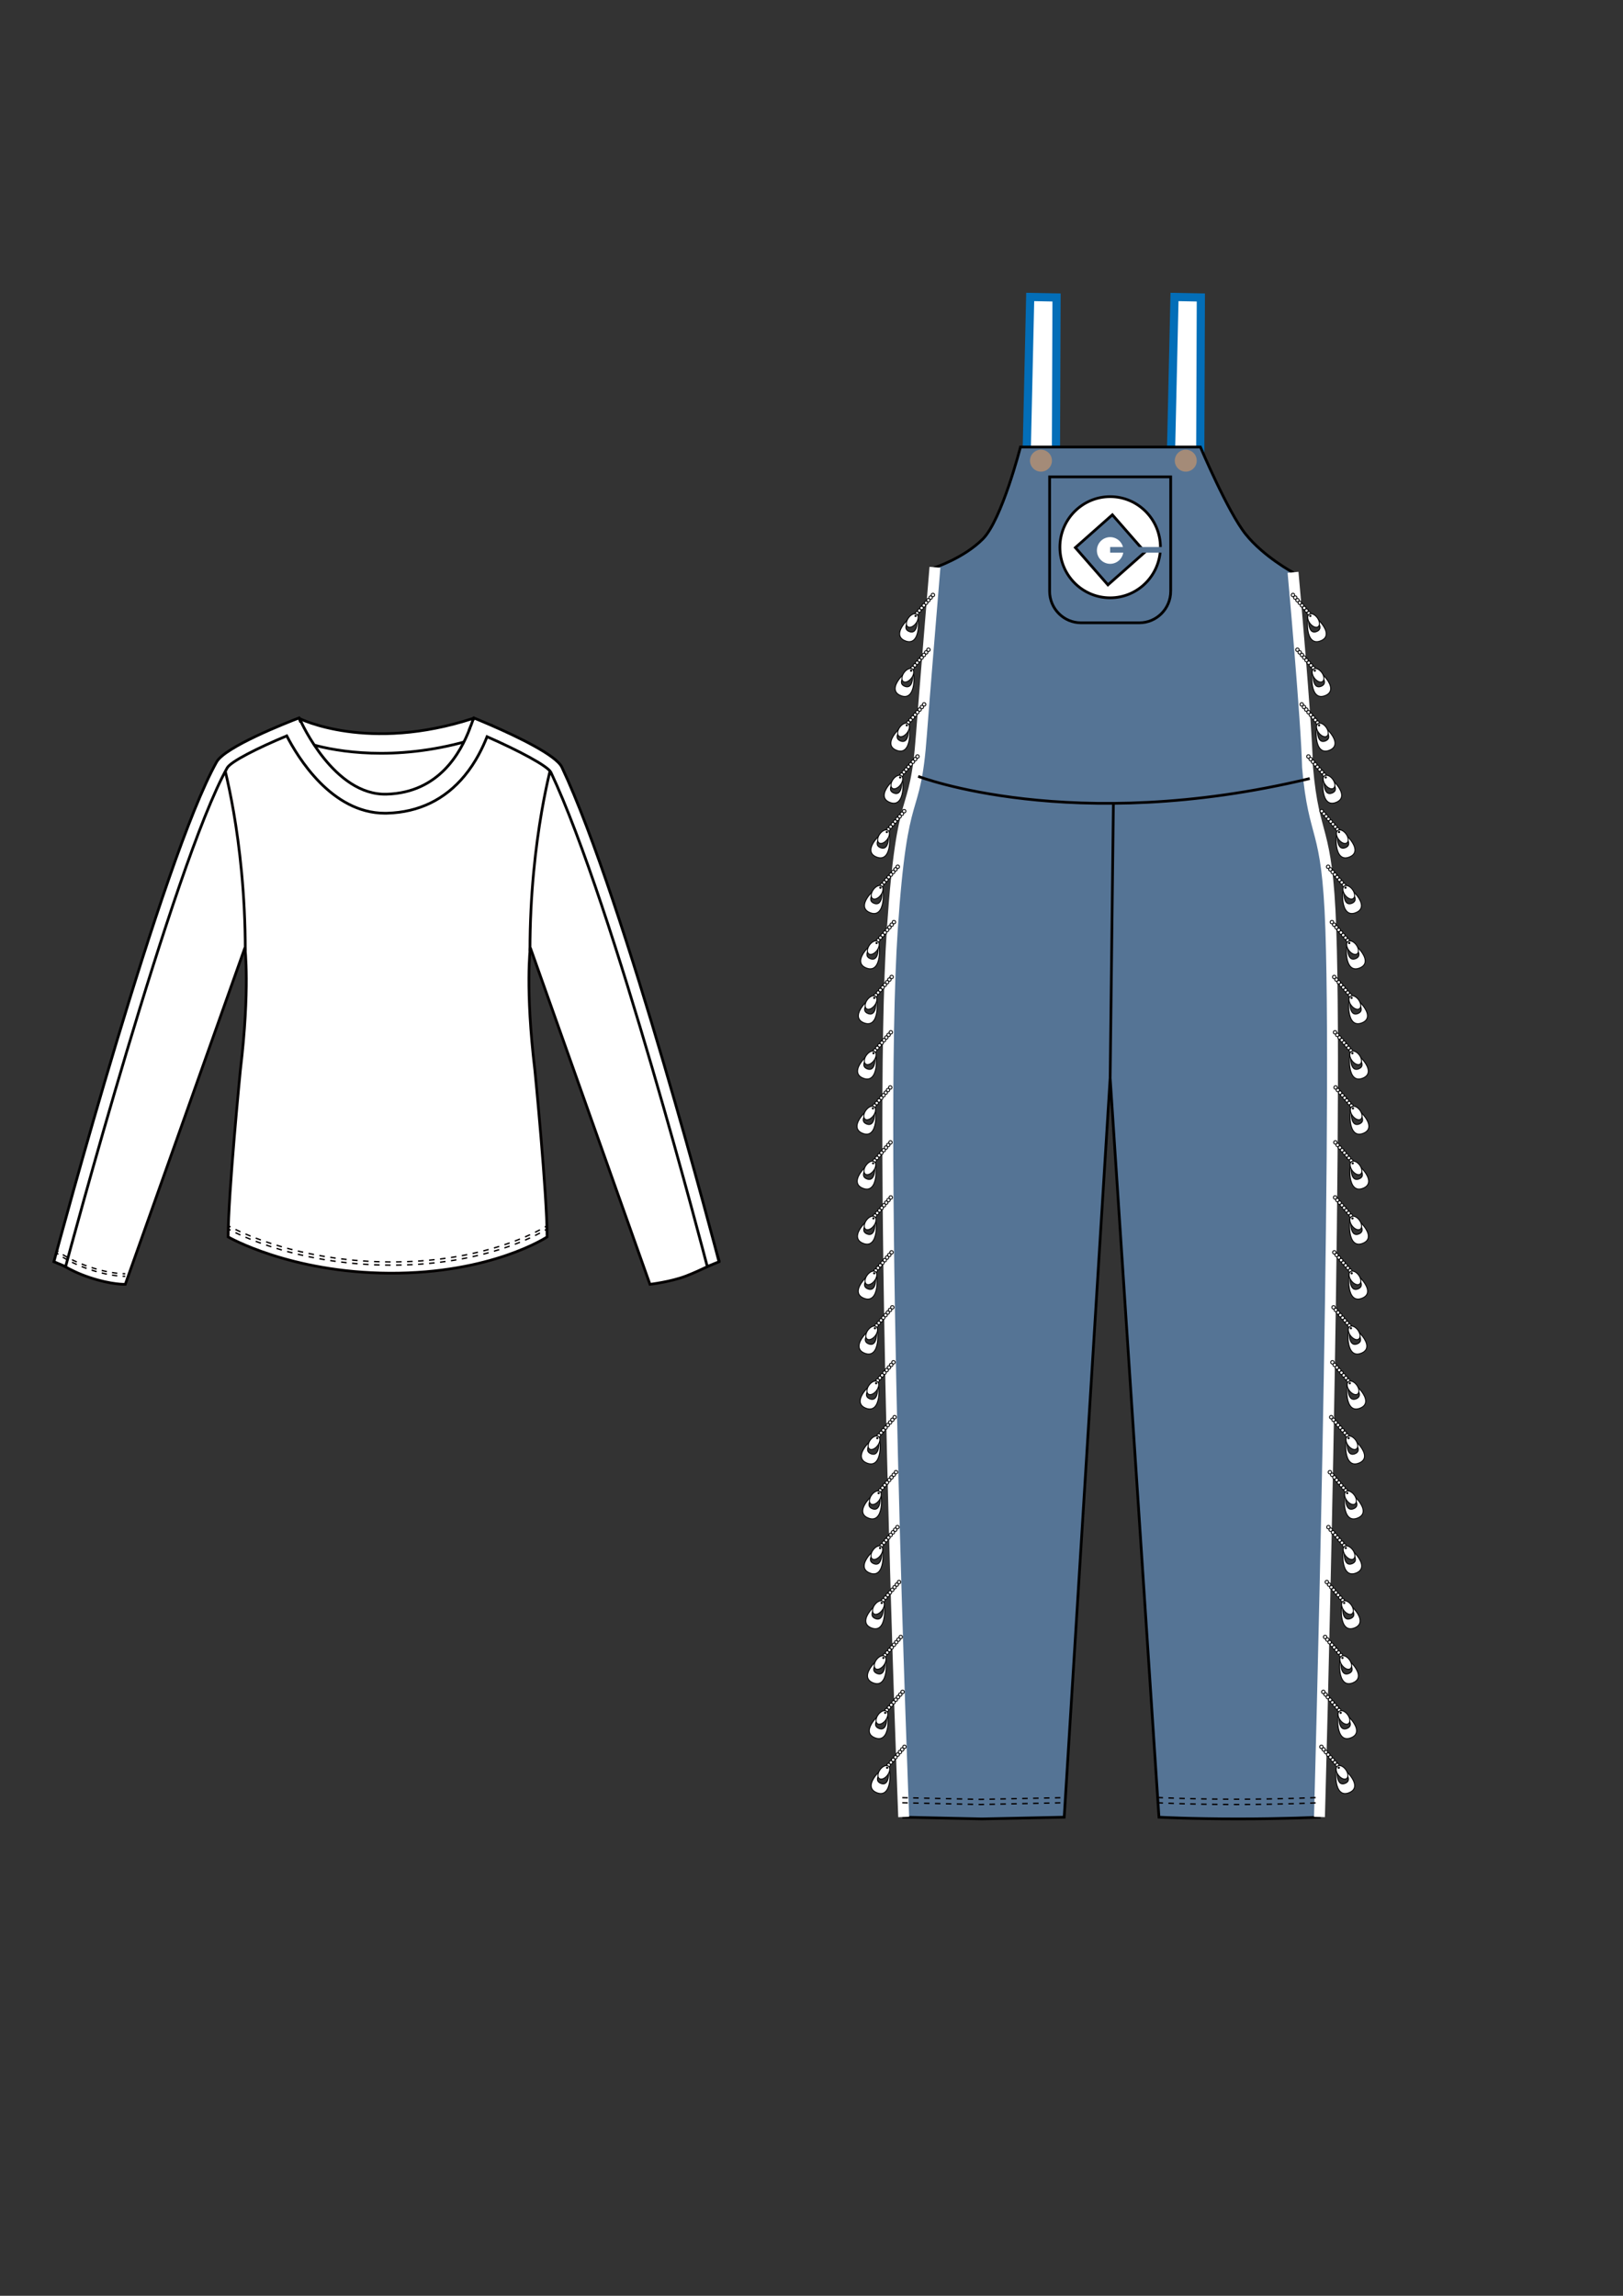 <?xml version="1.0" encoding="utf-8"?>
<!-- Generator: Adobe Illustrator 16.0.0, SVG Export Plug-In . SVG Version: 6.00 Build 0)  -->
<!DOCTYPE svg PUBLIC "-//W3C//DTD SVG 1.1//EN" "http://www.w3.org/Graphics/SVG/1.1/DTD/svg11.dtd">
<svg version="1.1" id="图层_1" xmlns="http://www.w3.org/2000/svg" xmlns:xlink="http://www.w3.org/1999/xlink" x="0px" y="0px"
	 width="595.28px" height="841.89px" viewBox="0 0 595.28 841.89" enable-background="new 0 0 595.28 841.89" xml:space="preserve">
<rect x="0" y="0" width="595.28" height="841.89" fill="#333333" stroke="none"/>
<path fill="#FFFFFF" stroke="#040000" d="M174.233,308.363h-64.179v-44.081c0,0,16.254,5.676,31.682,5.909
	c11.489,0.173,32.497-5.909,32.497-5.909V308.363z"/>
<path fill="#FFFFFF" stroke="#040000" d="M110.055,264.282L81.39,278.105c0,0-4.9,3.453-11.694,26.508L20.607,462.319
	c0,0,4.214,3.476,12.285,6.165c8.072,2.691,13.061,2.491,13.061,2.491l43.883-123.45c0,0,1.915,14.978-1.667,44.873
	c0,0-4.485,45.405-4.485,61.205c0,0,22.64,13.103,59.178,13.286c37.52,0.19,57.796-13.286,57.796-13.286
	c0-15.8-4.486-61.205-4.486-61.205c-3.583-29.896-1.668-44.873-1.668-44.873l43.883,123.45c0,0,7.635-0.888,13.264-3.053
	c5.629-2.164,12.084-5.604,12.084-5.604l-49.089-157.706c-6.794-23.055-11.695-26.508-11.695-26.508l-29.107-14.266
	c-0.002,0.001-6.058,29.867-32.447,29.353C119.399,292.764,110.055,264.282,110.055,264.282z"/>
<g>
	<g>
		<path fill="none" stroke="#040000" stroke-width="0.5" d="M83.684,450.65c0,0,0.296,0.171,0.875,0.475"/>
		<path fill="none" stroke="#040000" stroke-width="0.5" stroke-dasharray="2.02,2.02" d="M86.36,452.028
			c6.993,3.37,27.313,11.762,56.502,11.908c31.169,0.158,50.438-9.115,56.068-12.26"/>
		<path fill="none" stroke="#040000" stroke-width="0.5" d="M199.811,451.172c0.564-0.332,0.848-0.521,0.848-0.521"/>
	</g>
</g>
<g>
	<g>
		<path fill="none" stroke="#040000" stroke-width="0.5" d="M83.684,449.473c0,0,0.296,0.171,0.875,0.475"/>
		<path fill="none" stroke="#040000" stroke-width="0.5" stroke-dasharray="2.02,2.02" d="M86.36,450.851
			c6.992,3.37,27.312,11.763,56.502,11.91c31.169,0.157,50.438-9.117,56.068-12.261"/>
		<path fill="none" stroke="#040000" stroke-width="0.5" d="M199.811,449.994c0.564-0.332,0.848-0.521,0.848-0.521"/>
	</g>
</g>
<path fill="none" stroke="#040000" stroke-width="2" d="M117.142,262.068"/>
<path fill="none" stroke="#040000" d="M81.39,278.105c0,0,8.581,28.745,8.572,70.662"/>
<path fill="none" stroke="#040000" stroke-width="2" d="M167.201,262.068"/>
<path fill="none" stroke="#040000" d="M202.951,278.105c0,0-8.58,28.745-8.572,70.662"/>
<path fill="#FFFFFF" stroke="#000000" d="M139.715,276.238c-19.49,0-32.686-5.194-34.722-7.23c0,0,4.612-5.626,4.605-5.63
	c0.219,0.139,25.294,12.709,64.131,0l2.689,6.872C162.843,274.692,150.342,276.238,139.715,276.238z"/>
<path fill="#FFFFFF" stroke="#000000" d="M206.086,281.353c-2.086-4.426-16.47-11.279-25.912-15.388l0.017-0.046l-0.682-0.242
	c-2.317-1.001-4.299-1.824-5.66-2.378l-0.131,0.323l-0.104-0.037l-0.225,0.642c-0.16,0.457-0.346,0.986-0.555,1.563l-0.661,1.622
	c0.015,0.006,0.029,0.012,0.044,0.018c-3.205,8.214-10.983,23.227-30.39,23.806c-19.349,0.565-31.446-26.627-31.564-26.899
	l-0.163,0.071l-0.431-1.126c-4.502,1.724-27.117,10.601-30.216,16.139C59.55,314.99,21.384,456.673,19.769,462.687l4.289,1.786
	c0.394-1.467,39.636-147.794,59.27-182.885c1.297-2.318,11.277-7.346,21.851-11.734c3.92,7.635,16.376,28.369,36.021,28.369
	c0.276,0,0.557-0.004,0.835-0.012c11.581-0.346,21.13-4.973,28.383-13.75c4.137-5.007,6.689-10.439,8.222-14.31
	c11.389,5.005,22.324,10.75,23.429,13.096c22.894,48.576,57,179.895,57.342,181.208l4.298-1.752
	C263.366,461.385,229.156,330.302,206.086,281.353z"/>
<g>
	<g>
		<path fill="none" stroke="#040000" stroke-width="0.5" d="M20.607,459.366c0,0,0.269,0.222,0.799,0.596"/>
		<path fill="none" stroke="#040000" stroke-width="0.5" stroke-dasharray="1.934,1.934" d="M23.021,461.02
			c2.038,1.251,5.35,3.005,9.872,4.512c5.075,1.692,8.931,2.241,11.095,2.416"/>
		<path fill="none" stroke="#040000" stroke-width="0.5" d="M44.957,468.008c0.653,0.028,0.997,0.015,0.997,0.015"/>
	</g>
</g>
<g>
	<g>
		<path fill="none" stroke="#040000" stroke-width="0.5" d="M20.607,458.432c0,0,0.269,0.222,0.799,0.596"/>
		<path fill="none" stroke="#040000" stroke-width="0.5" stroke-dasharray="1.934,1.934" d="M23.021,460.085
			c2.038,1.251,5.349,3.006,9.872,4.513c5.075,1.691,8.931,2.24,11.095,2.415"/>
		<path fill="none" stroke="#040000" stroke-width="0.5" d="M44.957,467.074c0.653,0.028,0.997,0.015,0.997,0.015"/>
	</g>
</g>
<polygon fill="#FFFFFF" stroke="#036EB8" stroke-width="3" points="387.271,171.979 376.455,170.94 377.854,108.904 
	387.518,109.094 "/>
<polygon fill="#FFFFFF" stroke="#036EB8" stroke-width="3" points="440.201,171.979 429.383,170.94 430.783,108.904 
	440.445,109.094 "/>
<path fill="#557495" stroke="#000000" d="M488.117,340.781c-1.346-39.209-6.139-31.927-8.539-59.302
	c-0.357-16.75-5.322-71.537-5.322-71.537s-10.844-5.852-17.41-14.104s-16.561-31.913-16.561-31.913h-66.004
	c0,0-6.836,26.728-13.803,33.725c-6.967,6.997-17.561,10.454-17.561,10.454s-4.059,48.995-4.953,61.299
	c-2.398,33.01-6.941,15.929-10.678,71.379c-5.422,80.494,4.168,325.595,4.168,325.595l28.709,0.635l30.16-0.635l16.855-271.063
	l17.9,271.063c0,0,11.85,0.635,28.98,0.635c17.129,0,29.889-0.635,29.889-0.635S490.781,418.355,488.117,340.781z"/>
<path fill="none" stroke="#FFFFFF" stroke-width="4" d="M483.951,666.303c0,0,6.83-248.02,4.166-325.594
	c-1.344-39.209-6.139-31.928-8.539-59.302c-0.355-16.75-5.322-71.537-5.322-71.537"/>
<path fill="none" stroke="#FFFFFF" stroke-width="4" d="M342.918,208.031c0,0-4.057,48.995-4.951,61.298
	c-2.4,33.01-6.943,15.928-10.678,71.379c-5.422,80.494,4.168,325.594,4.168,325.594"/>
<g>
	<rect x="319.436" y="639.843" fill="none" width="13.037" height="17.966"/>
	<circle fill="#FFFFFF" stroke="#000000" stroke-width="0.33" cx="331.736" cy="640.579" r="0.631"/>
	<circle fill="#FFFFFF" stroke="#000000" stroke-width="0.33" cx="330.908" cy="641.532" r="0.631"/>
	<circle fill="#FFFFFF" stroke="#000000" stroke-width="0.33" cx="330.08" cy="642.486" r="0.632"/>
	<circle fill="#FFFFFF" stroke="#000000" stroke-width="0.33" cx="329.252" cy="643.438" r="0.631"/>
	<circle fill="#FFFFFF" stroke="#000000" stroke-width="0.33" cx="328.424" cy="644.392" r="0.631"/>
	<circle fill="#FFFFFF" stroke="#000000" stroke-width="0.33" cx="327.596" cy="645.345" r="0.631"/>
	<circle fill="#FFFFFF" stroke="#000000" stroke-width="0.33" cx="326.768" cy="646.298" r="0.631"/>
	<circle fill="#FFFFFF" stroke="#000000" stroke-width="0.33" cx="325.939" cy="647.252" r="0.631"/>
	<path fill="#FFFFFF" stroke="#000000" stroke-width="0.33" d="M321.404,657.313c-5.619-2.461,3.146-10.251,4.271-9.758
		C326.803,648.049,327.52,659.99,321.404,657.313z M325.504,648.071c-0.678-0.297-5.943,4.384-2.566,5.862
		C326.609,655.541,326.18,648.366,325.504,648.071z"/>
	<path fill="#FFFFFF" stroke="#000000" stroke-width="0.33" d="M325.531,650.929c-0.924,1.258-2.277,1.832-3.027,1.283
		c-0.752-0.55-0.611-2.016,0.311-3.274c0.922-1.258,2.277-1.832,3.027-1.283C326.592,648.205,326.453,649.67,325.531,650.929z
		 M325.596,648.34c0.053-0.123-0.002-0.266-0.125-0.318c-0.123-0.055-0.266,0.002-0.318,0.124s0.002,0.265,0.125,0.318
		C325.398,648.518,325.541,648.462,325.596,648.34z"/>
</g>
<g>
	<rect x="318.734" y="619.704" fill="none" width="13.037" height="17.965"/>
	<circle fill="#FFFFFF" stroke="#000000" stroke-width="0.33" cx="331.036" cy="620.44" r="0.632"/>
	<path fill="#FFFFFF" stroke="#000000" stroke-width="0.33" d="M330.684,621.808c-0.229,0.263-0.627,0.291-0.889,0.063
		c-0.266-0.229-0.293-0.628-0.064-0.891c0.23-0.264,0.629-0.291,0.891-0.063C330.885,621.146,330.912,621.544,330.684,621.808z"/>
	<circle fill="#FFFFFF" stroke="#000000" stroke-width="0.33" cx="329.379" cy="622.346" r="0.631"/>
	<circle fill="#FFFFFF" stroke="#000000" stroke-width="0.33" cx="328.552" cy="623.3" r="0.632"/>
	<path fill="#FFFFFF" stroke="#000000" stroke-width="0.33" d="M328.199,624.667c-0.229,0.263-0.627,0.291-0.889,0.063
		c-0.264-0.229-0.293-0.628-0.064-0.892c0.23-0.263,0.629-0.291,0.891-0.062C328.4,624.004,328.43,624.403,328.199,624.667z"/>
	<circle fill="#FFFFFF" stroke="#000000" stroke-width="0.33" cx="326.896" cy="625.206" r="0.632"/>
	<circle fill="#FFFFFF" stroke="#000000" stroke-width="0.33" cx="326.067" cy="626.159" r="0.631"/>
	<circle fill="#FFFFFF" stroke="#000000" stroke-width="0.33" cx="325.239" cy="627.112" r="0.632"/>
	<path fill="#FFFFFF" stroke="#000000" stroke-width="0.33" d="M320.705,637.174c-5.621-2.46,3.146-10.25,4.271-9.758
		C326.102,627.909,326.818,639.851,320.705,637.174z M324.803,627.932c-0.676-0.297-5.943,4.384-2.566,5.862
		C325.91,635.402,325.479,628.228,324.803,627.932z"/>
	<path fill="#FFFFFF" stroke="#000000" stroke-width="0.33" d="M324.83,630.79c-0.922,1.258-2.277,1.832-3.027,1.282
		s-0.611-2.016,0.311-3.273s2.277-1.833,3.029-1.283C325.893,628.065,325.752,629.531,324.83,630.79z M324.895,628.2
		c0.055-0.122-0.002-0.266-0.123-0.318c-0.123-0.054-0.266,0.002-0.32,0.125c-0.053,0.122,0.002,0.265,0.125,0.318
		S324.842,628.322,324.895,628.2z"/>
</g>
<g>
	<rect x="318.072" y="599.563" fill="none" width="13.037" height="17.964"/>
	<circle fill="#FFFFFF" stroke="#000000" stroke-width="0.33" cx="330.373" cy="600.298" r="0.631"/>
	<circle fill="#FFFFFF" stroke="#000000" stroke-width="0.33" cx="329.545" cy="601.251" r="0.631"/>
	<circle fill="#FFFFFF" stroke="#000000" stroke-width="0.33" cx="328.718" cy="602.204" r="0.632"/>
	<circle fill="#FFFFFF" stroke="#000000" stroke-width="0.33" cx="327.889" cy="603.157" r="0.631"/>
	<circle fill="#FFFFFF" stroke="#000000" stroke-width="0.33" cx="327.061" cy="604.11" r="0.631"/>
	<circle fill="#FFFFFF" stroke="#000000" stroke-width="0.33" cx="326.232" cy="605.063" r="0.631"/>
	<circle fill="#FFFFFF" stroke="#000000" stroke-width="0.33" cx="325.404" cy="606.017" r="0.631"/>
	<circle fill="#FFFFFF" stroke="#000000" stroke-width="0.33" cx="324.576" cy="606.97" r="0.631"/>
	<path fill="#FFFFFF" stroke="#000000" stroke-width="0.33" d="M320.043,617.031c-5.621-2.46,3.145-10.25,4.271-9.758
		C325.439,607.767,326.156,619.708,320.043,617.031z M324.141,607.789c-0.676-0.297-5.943,4.385-2.566,5.863
		C325.248,615.26,324.816,608.085,324.141,607.789z"/>
	<path fill="#FFFFFF" stroke="#000000" stroke-width="0.33" d="M324.168,610.647c-0.922,1.258-2.277,1.832-3.027,1.282
		c-0.75-0.549-0.611-2.015,0.313-3.273c0.922-1.258,2.275-1.833,3.027-1.282C325.23,607.923,325.09,609.389,324.168,610.647z
		 M324.232,608.058c0.053-0.122-0.002-0.265-0.125-0.318c-0.121-0.054-0.264,0.003-0.318,0.125
		c-0.053,0.122,0.002,0.265,0.125,0.318S324.18,608.181,324.232,608.058z"/>
</g>
<g>
	<rect x="317.443" y="579.417" fill="none" width="13.037" height="17.965"/>
	<circle fill="#FFFFFF" stroke="#000000" stroke-width="0.33" cx="329.745" cy="580.152" r="0.631"/>
	<circle fill="#FFFFFF" stroke="#000000" stroke-width="0.33" cx="328.918" cy="581.106" r="0.632"/>
	<circle fill="#FFFFFF" stroke="#000000" stroke-width="0.33" cx="328.09" cy="582.059" r="0.631"/>
	<circle fill="#FFFFFF" stroke="#000000" stroke-width="0.33" cx="327.262" cy="583.012" r="0.631"/>
	<circle fill="#FFFFFF" stroke="#000000" stroke-width="0.33" cx="326.434" cy="583.965" r="0.631"/>
	<circle fill="#FFFFFF" stroke="#000000" stroke-width="0.33" cx="325.605" cy="584.918" r="0.631"/>
	<circle fill="#FFFFFF" stroke="#000000" stroke-width="0.33" cx="324.777" cy="585.872" r="0.631"/>
	<circle fill="#FFFFFF" stroke="#000000" stroke-width="0.33" cx="323.949" cy="586.825" r="0.631"/>
	<path fill="#FFFFFF" stroke="#000000" stroke-width="0.33" d="M319.414,596.887c-5.619-2.461,3.146-10.251,4.271-9.758
		S325.527,599.563,319.414,596.887z M323.512,587.645c-0.676-0.297-5.943,4.384-2.566,5.862
		C324.619,595.115,324.188,587.94,323.512,587.645z"/>
	<path fill="#FFFFFF" stroke="#000000" stroke-width="0.33" d="M323.541,590.502c-0.924,1.259-2.279,1.832-3.029,1.283
		c-0.75-0.55-0.609-2.016,0.313-3.273c0.922-1.259,2.277-1.833,3.027-1.283S324.463,589.244,323.541,590.502z M323.605,587.913
		c0.053-0.123-0.004-0.266-0.127-0.318c-0.121-0.054-0.264,0.002-0.318,0.124c-0.053,0.122,0.004,0.265,0.125,0.318
		C323.408,588.092,323.551,588.035,323.605,587.913z"/>
</g>
<g>
	<rect x="316.863" y="559.282" fill="none" width="13.037" height="17.966"/>
	<circle fill="#FFFFFF" stroke="#000000" stroke-width="0.33" cx="329.164" cy="560.019" r="0.631"/>
	<circle fill="#FFFFFF" stroke="#000000" stroke-width="0.33" cx="328.336" cy="560.972" r="0.631"/>
	<circle fill="#FFFFFF" stroke="#000000" stroke-width="0.33" cx="327.508" cy="561.925" r="0.631"/>
	<circle fill="#FFFFFF" stroke="#000000" stroke-width="0.33" cx="326.68" cy="562.878" r="0.631"/>
	<circle fill="#FFFFFF" stroke="#000000" stroke-width="0.33" cx="325.852" cy="563.831" r="0.631"/>
	<circle fill="#FFFFFF" stroke="#000000" stroke-width="0.33" cx="325.023" cy="564.784" r="0.631"/>
	<circle fill="#FFFFFF" stroke="#000000" stroke-width="0.33" cx="324.195" cy="565.737" r="0.631"/>
	<circle fill="#FFFFFF" stroke="#000000" stroke-width="0.33" cx="323.367" cy="566.69" r="0.631"/>
	<path fill="#FFFFFF" stroke="#000000" stroke-width="0.33" d="M318.832,576.752c-5.619-2.46,3.146-10.25,4.273-9.758
		C324.23,567.487,324.947,579.429,318.832,576.752z M322.93,567.51c-0.676-0.297-5.941,4.385-2.566,5.862
		C324.037,574.98,323.607,567.806,322.93,567.51z"/>
	<path fill="#FFFFFF" stroke="#000000" stroke-width="0.33" d="M322.959,570.368c-0.922,1.258-2.277,1.832-3.029,1.282
		c-0.75-0.549-0.609-2.015,0.313-3.273c0.922-1.258,2.277-1.833,3.029-1.283C324.02,567.645,323.881,569.109,322.959,570.368z
		 M323.023,567.778c0.053-0.122-0.002-0.265-0.125-0.318s-0.266,0.002-0.318,0.125c-0.053,0.122,0.002,0.265,0.125,0.318
		C322.826,567.956,322.969,567.9,323.023,567.778z"/>
</g>
<g>
	<rect x="316.324" y="539.132" fill="none" width="13.037" height="17.966"/>
	<circle fill="#FFFFFF" stroke="#000000" stroke-width="0.33" cx="328.626" cy="539.868" r="0.632"/>
	<path fill="#FFFFFF" stroke="#000000" stroke-width="0.33" d="M328.273,541.235c-0.229,0.263-0.627,0.291-0.889,0.063
		c-0.264-0.229-0.291-0.627-0.063-0.891s0.627-0.291,0.889-0.063C328.477,540.573,328.502,540.972,328.273,541.235z"/>
	<circle fill="#FFFFFF" stroke="#000000" stroke-width="0.33" cx="326.97" cy="541.774" r="0.632"/>
	<circle fill="#FFFFFF" stroke="#000000" stroke-width="0.33" cx="326.143" cy="542.728" r="0.631"/>
	<circle fill="#FFFFFF" stroke="#000000" stroke-width="0.33" cx="325.313" cy="543.68" r="0.632"/>
	<circle fill="#FFFFFF" stroke="#000000" stroke-width="0.33" cx="324.485" cy="544.634" r="0.632"/>
	<circle fill="#FFFFFF" stroke="#000000" stroke-width="0.33" cx="323.657" cy="545.587" r="0.631"/>
	<circle fill="#FFFFFF" stroke="#000000" stroke-width="0.33" cx="322.829" cy="546.541" r="0.632"/>
	<path fill="#FFFFFF" stroke="#000000" stroke-width="0.33" d="M318.295,556.603c-5.621-2.461,3.146-10.251,4.271-9.759
		C323.691,547.337,324.408,559.278,318.295,556.603z M322.393,547.359c-0.676-0.296-5.943,4.384-2.566,5.862
		C323.5,554.83,323.068,547.655,322.393,547.359z"/>
	<path fill="#FFFFFF" stroke="#000000" stroke-width="0.33" d="M322.42,550.218c-0.922,1.258-2.277,1.832-3.027,1.283
		c-0.75-0.551-0.611-2.017,0.311-3.274s2.277-1.832,3.029-1.283C323.482,547.493,323.342,548.959,322.42,550.218z M322.484,547.628
		c0.055-0.122-0.002-0.265-0.123-0.318c-0.123-0.054-0.266,0.003-0.318,0.125c-0.055,0.122,0.002,0.265,0.123,0.318
		C322.289,547.807,322.432,547.751,322.484,547.628z"/>
</g>
<g>
	<rect x="315.826" y="518.974" fill="none" width="13.037" height="17.965"/>
	<circle fill="#FFFFFF" stroke="#000000" stroke-width="0.33" cx="328.127" cy="519.709" r="0.632"/>
	<circle fill="#FFFFFF" stroke="#000000" stroke-width="0.33" cx="327.299" cy="520.663" r="0.631"/>
	<circle fill="#FFFFFF" stroke="#000000" stroke-width="0.33" cx="326.471" cy="521.616" r="0.631"/>
	<circle fill="#FFFFFF" stroke="#000000" stroke-width="0.33" cx="325.643" cy="522.569" r="0.631"/>
	<circle fill="#FFFFFF" stroke="#000000" stroke-width="0.33" cx="324.814" cy="523.522" r="0.631"/>
	<circle fill="#FFFFFF" stroke="#000000" stroke-width="0.33" cx="323.986" cy="524.475" r="0.632"/>
	<circle fill="#FFFFFF" stroke="#000000" stroke-width="0.33" cx="323.158" cy="525.429" r="0.631"/>
	<circle fill="#FFFFFF" stroke="#000000" stroke-width="0.33" cx="322.33" cy="526.382" r="0.631"/>
	<path fill="#FFFFFF" stroke="#000000" stroke-width="0.33" d="M317.795,536.443c-5.619-2.461,3.146-10.25,4.271-9.758
		C323.193,527.179,323.91,539.12,317.795,536.443z M321.893,527.201c-0.676-0.297-5.941,4.384-2.566,5.862
		C323,534.672,322.57,527.497,321.893,527.201z"/>
	<path fill="#FFFFFF" stroke="#000000" stroke-width="0.33" d="M321.922,530.059c-0.924,1.259-2.277,1.832-3.029,1.283
		c-0.75-0.55-0.609-2.016,0.313-3.273c0.922-1.259,2.277-1.833,3.027-1.283S322.844,528.801,321.922,530.059z M321.986,527.47
		c0.053-0.122-0.004-0.265-0.125-0.318c-0.123-0.054-0.266,0.003-0.318,0.125s0.002,0.264,0.125,0.318
		C321.789,527.648,321.932,527.593,321.986,527.47z"/>
</g>
<g>
	<rect x="315.398" y="498.836" fill="none" width="13.037" height="17.964"/>
	<circle fill="#FFFFFF" stroke="#000000" stroke-width="0.33" cx="327.699" cy="499.571" r="0.631"/>
	<circle fill="#FFFFFF" stroke="#000000" stroke-width="0.33" cx="326.871" cy="500.524" r="0.631"/>
	<circle fill="#FFFFFF" stroke="#000000" stroke-width="0.33" cx="326.043" cy="501.478" r="0.631"/>
	<circle fill="#FFFFFF" stroke="#000000" stroke-width="0.33" cx="325.215" cy="502.431" r="0.631"/>
	<circle fill="#FFFFFF" stroke="#000000" stroke-width="0.33" cx="324.387" cy="503.384" r="0.631"/>
	<circle fill="#FFFFFF" stroke="#000000" stroke-width="0.33" cx="323.559" cy="504.337" r="0.631"/>
	<circle fill="#FFFFFF" stroke="#000000" stroke-width="0.33" cx="322.73" cy="505.291" r="0.631"/>
	<circle fill="#FFFFFF" stroke="#000000" stroke-width="0.33" cx="321.902" cy="506.243" r="0.631"/>
	<path fill="#FFFFFF" stroke="#000000" stroke-width="0.33" d="M317.367,516.305c-5.619-2.46,3.146-10.25,4.271-9.758
		C322.764,507.04,323.48,518.981,317.367,516.305z M321.465,507.063c-0.676-0.296-5.941,4.385-2.566,5.863
		C322.572,514.533,322.143,507.358,321.465,507.063z"/>
	<path fill="#FFFFFF" stroke="#000000" stroke-width="0.33" d="M321.494,509.921c-0.924,1.258-2.277,1.832-3.027,1.282
		c-0.752-0.549-0.611-2.015,0.311-3.273c0.922-1.258,2.277-1.833,3.027-1.282C322.555,507.197,322.416,508.662,321.494,509.921z
		 M321.557,507.331c0.055-0.122-0.002-0.265-0.123-0.318c-0.123-0.053-0.266,0.003-0.318,0.125
		c-0.055,0.122,0.002,0.265,0.125,0.318C321.361,507.51,321.504,507.454,321.557,507.331z"/>
</g>
<g>
	<rect x="314.979" y="478.68" fill="none" width="13.037" height="17.965"/>
	<circle fill="#FFFFFF" stroke="#000000" stroke-width="0.33" cx="327.279" cy="479.416" r="0.631"/>
	<circle fill="#FFFFFF" stroke="#000000" stroke-width="0.33" cx="326.451" cy="480.369" r="0.631"/>
	<circle fill="#FFFFFF" stroke="#000000" stroke-width="0.33" cx="325.623" cy="481.322" r="0.631"/>
	<circle fill="#FFFFFF" stroke="#000000" stroke-width="0.33" cx="324.796" cy="482.275" r="0.632"/>
	<path fill="#FFFFFF" stroke="#000000" stroke-width="0.33" d="M324.443,483.643c-0.229,0.264-0.627,0.291-0.889,0.063
		c-0.264-0.229-0.293-0.628-0.064-0.891c0.23-0.264,0.629-0.291,0.891-0.063C324.645,482.98,324.672,483.38,324.443,483.643z"/>
	<circle fill="#FFFFFF" stroke="#000000" stroke-width="0.33" cx="323.14" cy="484.182" r="0.632"/>
	<circle fill="#FFFFFF" stroke="#000000" stroke-width="0.33" cx="322.312" cy="485.135" r="0.631"/>
	<circle fill="#FFFFFF" stroke="#000000" stroke-width="0.33" cx="321.483" cy="486.088" r="0.632"/>
	<path fill="#FFFFFF" stroke="#000000" stroke-width="0.33" d="M316.949,496.149c-5.621-2.46,3.145-10.25,4.271-9.757
		C322.346,486.886,323.063,498.826,316.949,496.149z M321.047,486.907c-0.676-0.296-5.943,4.385-2.566,5.862
		C322.154,494.378,321.723,487.203,321.047,486.907z"/>
	<path fill="#FFFFFF" stroke="#000000" stroke-width="0.33" d="M321.074,489.766c-0.922,1.258-2.277,1.832-3.027,1.282
		c-0.75-0.549-0.611-2.015,0.311-3.273s2.277-1.833,3.029-1.283C322.137,487.041,321.996,488.507,321.074,489.766z M321.139,487.177
		c0.055-0.123-0.002-0.266-0.125-0.318c-0.121-0.055-0.264,0.002-0.318,0.124c-0.053,0.122,0.002,0.265,0.125,0.318
		S321.086,487.299,321.139,487.177z"/>
</g>
<g>
	<rect x="314.693" y="458.521" fill="none" width="13.037" height="17.965"/>
	<circle fill="#FFFFFF" stroke="#000000" stroke-width="0.33" cx="326.995" cy="459.257" r="0.632"/>
	<path fill="#FFFFFF" stroke="#000000" stroke-width="0.33" d="M326.643,460.625c-0.229,0.263-0.627,0.291-0.889,0.063
		c-0.264-0.229-0.291-0.627-0.064-0.891c0.23-0.264,0.629-0.292,0.891-0.063C326.844,459.963,326.873,460.361,326.643,460.625z"/>
	<circle fill="#FFFFFF" stroke="#000000" stroke-width="0.33" cx="325.339" cy="461.164" r="0.631"/>
	<circle fill="#FFFFFF" stroke="#000000" stroke-width="0.33" cx="324.511" cy="462.117" r="0.632"/>
	<circle fill="#FFFFFF" stroke="#000000" stroke-width="0.33" cx="323.683" cy="463.07" r="0.631"/>
	<circle fill="#FFFFFF" stroke="#000000" stroke-width="0.33" cx="322.854" cy="464.023" r="0.632"/>
	<circle fill="#FFFFFF" stroke="#000000" stroke-width="0.33" cx="322.027" cy="464.977" r="0.631"/>
	<circle fill="#FFFFFF" stroke="#000000" stroke-width="0.33" cx="321.199" cy="465.93" r="0.631"/>
	<path fill="#FFFFFF" stroke="#000000" stroke-width="0.33" d="M316.664,475.991c-5.621-2.46,3.146-10.251,4.271-9.758
		S322.777,478.668,316.664,475.991z M320.762,466.749c-0.676-0.297-5.943,4.384-2.566,5.862
		C321.869,474.22,321.438,467.045,320.762,466.749z"/>
	<path fill="#FFFFFF" stroke="#000000" stroke-width="0.33" d="M320.789,469.606c-0.922,1.259-2.277,1.833-3.027,1.283
		s-0.611-2.016,0.313-3.273c0.922-1.259,2.275-1.833,3.027-1.283C321.852,466.883,321.711,468.349,320.789,469.606z
		 M320.854,467.019c0.055-0.123-0.002-0.266-0.123-0.319c-0.123-0.054-0.266,0.002-0.32,0.124c-0.053,0.123,0.004,0.266,0.125,0.318
		C320.658,467.196,320.801,467.141,320.854,467.019z"/>
</g>
<g>
	<rect x="314.41" y="438.382" fill="none" width="13.037" height="17.964"/>
	<circle fill="#FFFFFF" stroke="#000000" stroke-width="0.33" cx="326.711" cy="439.117" r="0.631"/>
	<circle fill="#FFFFFF" stroke="#000000" stroke-width="0.33" cx="325.883" cy="440.07" r="0.631"/>
	<circle fill="#FFFFFF" stroke="#000000" stroke-width="0.33" cx="325.055" cy="441.023" r="0.631"/>
	<circle fill="#FFFFFF" stroke="#000000" stroke-width="0.33" cx="324.227" cy="441.977" r="0.631"/>
	<circle fill="#FFFFFF" stroke="#000000" stroke-width="0.33" cx="323.398" cy="442.93" r="0.631"/>
	<circle fill="#FFFFFF" stroke="#000000" stroke-width="0.33" cx="322.57" cy="443.883" r="0.631"/>
	<circle fill="#FFFFFF" stroke="#000000" stroke-width="0.33" cx="321.742" cy="444.836" r="0.631"/>
	<circle fill="#FFFFFF" stroke="#000000" stroke-width="0.33" cx="320.914" cy="445.789" r="0.631"/>
	<path fill="#FFFFFF" stroke="#000000" stroke-width="0.33" d="M316.379,455.851c-5.619-2.46,3.146-10.25,4.271-9.758
		C321.775,446.586,322.492,458.527,316.379,455.851z M320.477,446.608c-0.676-0.297-5.943,4.385-2.566,5.862
		C321.584,454.079,321.154,446.904,320.477,446.608z"/>
	<path fill="#FFFFFF" stroke="#000000" stroke-width="0.33" d="M320.504,449.467c-0.922,1.258-2.277,1.832-3.027,1.282
		c-0.75-0.549-0.611-2.015,0.313-3.273c0.922-1.258,2.277-1.833,3.027-1.282C321.566,446.742,321.428,448.208,320.504,449.467z
		 M320.568,446.877c0.055-0.122-0.002-0.265-0.123-0.318c-0.123-0.054-0.266,0.002-0.318,0.125
		c-0.055,0.122,0.002,0.265,0.123,0.318C320.373,447.056,320.516,447,320.568,446.877z"/>
</g>
<g>
	<rect x="314.311" y="418.188" fill="none" width="13.037" height="17.965"/>
	<circle fill="#FFFFFF" stroke="#000000" stroke-width="0.33" cx="326.611" cy="418.925" r="0.631"/>
	<circle fill="#FFFFFF" stroke="#000000" stroke-width="0.33" cx="325.783" cy="419.878" r="0.631"/>
	<circle fill="#FFFFFF" stroke="#000000" stroke-width="0.33" cx="324.955" cy="420.831" r="0.631"/>
	<circle fill="#FFFFFF" stroke="#000000" stroke-width="0.33" cx="324.127" cy="421.784" r="0.631"/>
	<circle fill="#FFFFFF" stroke="#000000" stroke-width="0.33" cx="323.299" cy="422.737" r="0.631"/>
	<circle fill="#FFFFFF" stroke="#000000" stroke-width="0.33" cx="322.471" cy="423.69" r="0.631"/>
	<circle fill="#FFFFFF" stroke="#000000" stroke-width="0.33" cx="321.643" cy="424.644" r="0.631"/>
	<circle fill="#FFFFFF" stroke="#000000" stroke-width="0.33" cx="320.814" cy="425.597" r="0.631"/>
	<path fill="#FFFFFF" stroke="#000000" stroke-width="0.33" d="M316.279,435.658c-5.619-2.46,3.146-10.251,4.273-9.758
		C321.678,426.394,322.395,438.335,316.279,435.658z M320.377,426.416c-0.676-0.297-5.941,4.385-2.564,5.862
		C321.484,433.887,321.055,426.712,320.377,426.416z"/>
	<path fill="#FFFFFF" stroke="#000000" stroke-width="0.33" d="M320.406,429.273c-0.922,1.259-2.277,1.833-3.027,1.283
		c-0.752-0.55-0.611-2.016,0.311-3.273c0.922-1.259,2.277-1.833,3.029-1.283C321.467,426.55,321.328,428.016,320.406,429.273z
		 M320.471,426.686c0.053-0.123-0.002-0.266-0.125-0.318c-0.123-0.055-0.264,0.001-0.318,0.123
		c-0.053,0.123,0.002,0.266,0.125,0.318C320.273,426.863,320.416,426.808,320.471,426.686z"/>
</g>
<g>
	<rect x="314.232" y="398.046" fill="none" width="13.037" height="17.965"/>
	<circle fill="#FFFFFF" stroke="#000000" stroke-width="0.33" cx="326.534" cy="398.782" r="0.632"/>
	<path fill="#FFFFFF" stroke="#000000" stroke-width="0.33" d="M326.182,400.149c-0.229,0.264-0.627,0.291-0.889,0.063
		c-0.264-0.229-0.291-0.627-0.064-0.891c0.23-0.264,0.629-0.291,0.891-0.063C326.383,399.487,326.412,399.886,326.182,400.149z"/>
	<path fill="#FFFFFF" stroke="#000000" stroke-width="0.33" d="M325.354,401.103c-0.229,0.263-0.627,0.291-0.889,0.063
		c-0.264-0.229-0.293-0.628-0.064-0.891c0.23-0.263,0.629-0.291,0.893-0.063C325.555,400.44,325.584,400.84,325.354,401.103z"/>
	<circle fill="#FFFFFF" stroke="#000000" stroke-width="0.33" cx="324.05" cy="401.642" r="0.632"/>
	<circle fill="#FFFFFF" stroke="#000000" stroke-width="0.33" cx="323.222" cy="402.595" r="0.631"/>
	<circle fill="#FFFFFF" stroke="#000000" stroke-width="0.33" cx="322.394" cy="403.548" r="0.632"/>
	<circle fill="#FFFFFF" stroke="#000000" stroke-width="0.33" cx="321.566" cy="404.501" r="0.631"/>
	<circle fill="#FFFFFF" stroke="#000000" stroke-width="0.33" cx="320.738" cy="405.454" r="0.631"/>
	<path fill="#FFFFFF" stroke="#000000" stroke-width="0.33" d="M316.203,415.516c-5.621-2.46,3.146-10.25,4.271-9.758
		C321.6,406.251,322.316,418.192,316.203,415.516z M320.301,406.273c-0.676-0.296-5.943,4.385-2.566,5.863
		C321.408,413.744,320.977,406.569,320.301,406.273z"/>
	<path fill="#FFFFFF" stroke="#000000" stroke-width="0.33" d="M320.328,409.132c-0.922,1.258-2.277,1.832-3.027,1.282
		c-0.75-0.549-0.611-2.015,0.313-3.273c0.922-1.258,2.275-1.833,3.027-1.283C321.391,406.408,321.25,407.873,320.328,409.132z
		 M320.393,406.543c0.055-0.123-0.002-0.266-0.123-0.319c-0.123-0.054-0.266,0.003-0.32,0.125c-0.053,0.122,0.004,0.265,0.125,0.318
		C320.197,406.721,320.34,406.665,320.393,406.543z"/>
</g>
<g>
	<rect x="314.438" y="377.825" fill="none" width="13.037" height="17.965"/>
	<circle fill="#FFFFFF" stroke="#000000" stroke-width="0.33" cx="326.738" cy="378.562" r="0.631"/>
	<circle fill="#FFFFFF" stroke="#000000" stroke-width="0.33" cx="325.91" cy="379.515" r="0.631"/>
	<path fill="#FFFFFF" stroke="#000000" stroke-width="0.33" d="M325.559,380.882c-0.229,0.263-0.627,0.291-0.889,0.063
		c-0.264-0.229-0.293-0.628-0.064-0.891c0.23-0.264,0.629-0.291,0.891-0.063C325.76,380.22,325.787,380.618,325.559,380.882z"/>
	<circle fill="#FFFFFF" stroke="#000000" stroke-width="0.33" cx="324.254" cy="381.421" r="0.631"/>
	<circle fill="#FFFFFF" stroke="#000000" stroke-width="0.33" cx="323.427" cy="382.374" r="0.631"/>
	<circle fill="#FFFFFF" stroke="#000000" stroke-width="0.33" cx="322.599" cy="383.327" r="0.632"/>
	<circle fill="#FFFFFF" stroke="#000000" stroke-width="0.33" cx="321.77" cy="384.28" r="0.631"/>
	<circle fill="#FFFFFF" stroke="#000000" stroke-width="0.33" cx="320.942" cy="385.233" r="0.631"/>
	<path fill="#FFFFFF" stroke="#000000" stroke-width="0.33" d="M316.408,395.295c-5.621-2.46,3.146-10.25,4.271-9.758
		C321.805,386.03,322.521,397.972,316.408,395.295z M320.506,386.053c-0.676-0.297-5.943,4.385-2.566,5.862
		C321.613,393.523,321.182,386.349,320.506,386.053z"/>
	<path fill="#FFFFFF" stroke="#000000" stroke-width="0.33" d="M320.533,388.911c-0.922,1.258-2.277,1.832-3.027,1.282
		s-0.611-2.016,0.311-3.273s2.277-1.833,3.029-1.283C321.594,386.187,321.455,387.652,320.533,388.911z M320.598,386.321
		c0.055-0.122-0.002-0.265-0.125-0.318s-0.264,0.002-0.318,0.125c-0.053,0.122,0.004,0.265,0.125,0.318
		C320.402,386.5,320.543,386.443,320.598,386.321z"/>
</g>
<g>
	<rect x="314.732" y="357.541" fill="none" width="13.037" height="17.965"/>
	<circle fill="#FFFFFF" stroke="#000000" stroke-width="0.33" cx="327.033" cy="358.277" r="0.631"/>
	<circle fill="#FFFFFF" stroke="#000000" stroke-width="0.33" cx="326.205" cy="359.23" r="0.631"/>
	<circle fill="#FFFFFF" stroke="#000000" stroke-width="0.33" cx="325.377" cy="360.184" r="0.631"/>
	<circle fill="#FFFFFF" stroke="#000000" stroke-width="0.33" cx="324.549" cy="361.137" r="0.631"/>
	<circle fill="#FFFFFF" stroke="#000000" stroke-width="0.33" cx="323.721" cy="362.09" r="0.631"/>
	<circle fill="#FFFFFF" stroke="#000000" stroke-width="0.33" cx="322.893" cy="363.043" r="0.631"/>
	<circle fill="#FFFFFF" stroke="#000000" stroke-width="0.33" cx="322.064" cy="363.996" r="0.631"/>
	<circle fill="#FFFFFF" stroke="#000000" stroke-width="0.33" cx="321.236" cy="364.949" r="0.631"/>
	<path fill="#FFFFFF" stroke="#000000" stroke-width="0.33" d="M316.701,375.011c-5.619-2.46,3.148-10.25,4.273-9.758
		C322.1,365.746,322.816,377.688,316.701,375.011z M320.801,365.769c-0.678-0.297-5.943,4.384-2.566,5.862
		C321.906,373.239,321.477,366.064,320.801,365.769z"/>
	<path fill="#FFFFFF" stroke="#000000" stroke-width="0.33" d="M320.828,368.627c-0.922,1.258-2.277,1.832-3.027,1.282
		s-0.611-2.016,0.311-3.273c0.922-1.259,2.277-1.833,3.029-1.283C321.889,365.902,321.75,367.368,320.828,368.627z M320.893,366.037
		c0.055-0.122-0.002-0.265-0.125-0.318s-0.264,0.002-0.318,0.125c-0.053,0.122,0.004,0.265,0.125,0.318
		C320.697,366.216,320.838,366.16,320.893,366.037z"/>
</g>
<g>
	<rect x="315.576" y="337.416" fill="none" width="13.037" height="17.965"/>
	<circle fill="#FFFFFF" stroke="#000000" stroke-width="0.33" cx="327.877" cy="338.152" r="0.631"/>
	<circle fill="#FFFFFF" stroke="#000000" stroke-width="0.33" cx="327.049" cy="339.105" r="0.631"/>
	<circle fill="#FFFFFF" stroke="#000000" stroke-width="0.33" cx="326.221" cy="340.059" r="0.631"/>
	<circle fill="#FFFFFF" stroke="#000000" stroke-width="0.33" cx="325.393" cy="341.012" r="0.631"/>
	<circle fill="#FFFFFF" stroke="#000000" stroke-width="0.33" cx="324.564" cy="341.965" r="0.631"/>
	<circle fill="#FFFFFF" stroke="#000000" stroke-width="0.33" cx="323.736" cy="342.918" r="0.631"/>
	<circle fill="#FFFFFF" stroke="#000000" stroke-width="0.33" cx="322.908" cy="343.871" r="0.631"/>
	<circle fill="#FFFFFF" stroke="#000000" stroke-width="0.33" cx="322.08" cy="344.824" r="0.631"/>
	<path fill="#FFFFFF" stroke="#000000" stroke-width="0.33" d="M317.545,354.886c-5.619-2.46,3.146-10.25,4.271-9.758
		C322.941,345.621,323.658,357.563,317.545,354.886z M321.643,345.644c-0.676-0.297-5.943,4.384-2.566,5.862
		C322.75,353.114,322.32,345.939,321.643,345.644z"/>
	<path fill="#FFFFFF" stroke="#000000" stroke-width="0.33" d="M321.67,348.502c-0.922,1.258-2.277,1.832-3.027,1.282
		s-0.611-2.016,0.313-3.273c0.922-1.258,2.277-1.833,3.027-1.283S322.594,347.243,321.67,348.502z M321.734,345.912
		c0.055-0.122-0.002-0.265-0.123-0.318c-0.123-0.054-0.266,0.002-0.318,0.125c-0.055,0.122,0.002,0.265,0.123,0.318
		C321.539,346.091,321.682,346.035,321.734,345.912z"/>
</g>
<g>
	<rect x="316.967" y="317.123" fill="none" width="13.037" height="17.965"/>
	<circle fill="#FFFFFF" stroke="#000000" stroke-width="0.33" cx="329.268" cy="317.858" r="0.631"/>
	<circle fill="#FFFFFF" stroke="#000000" stroke-width="0.33" cx="328.439" cy="318.812" r="0.631"/>
	<circle fill="#FFFFFF" stroke="#000000" stroke-width="0.33" cx="327.611" cy="319.765" r="0.631"/>
	<circle fill="#FFFFFF" stroke="#000000" stroke-width="0.33" cx="326.783" cy="320.718" r="0.631"/>
	<circle fill="#FFFFFF" stroke="#000000" stroke-width="0.33" cx="325.955" cy="321.671" r="0.631"/>
	<circle fill="#FFFFFF" stroke="#000000" stroke-width="0.33" cx="325.127" cy="322.624" r="0.631"/>
	<circle fill="#FFFFFF" stroke="#000000" stroke-width="0.33" cx="324.299" cy="323.577" r="0.631"/>
	<circle fill="#FFFFFF" stroke="#000000" stroke-width="0.33" cx="323.471" cy="324.53" r="0.631"/>
	<path fill="#FFFFFF" stroke="#000000" stroke-width="0.33" d="M318.936,334.593c-5.619-2.461,3.146-10.251,4.271-9.759
		C324.334,325.328,325.049,337.269,318.936,334.593z M323.033,325.35c-0.676-0.296-5.941,4.385-2.566,5.863
		C324.141,332.82,323.709,325.646,323.033,325.35z"/>
	<path fill="#FFFFFF" stroke="#000000" stroke-width="0.33" d="M323.063,328.208c-0.922,1.258-2.277,1.832-3.029,1.283
		c-0.75-0.55-0.609-2.016,0.313-3.274c0.922-1.258,2.277-1.832,3.027-1.282S323.984,326.949,323.063,328.208z M323.127,325.619
		c0.053-0.123-0.004-0.266-0.125-0.318c-0.123-0.055-0.266,0.002-0.318,0.124c-0.055,0.122,0.002,0.265,0.125,0.318
		C322.93,325.797,323.072,325.741,323.127,325.619z"/>
</g>
<g>
	<rect x="319.328" y="296.725" fill="none" width="13.037" height="17.965"/>
	<circle fill="#FFFFFF" stroke="#000000" stroke-width="0.33" cx="331.63" cy="297.461" r="0.631"/>
	<circle fill="#FFFFFF" stroke="#000000" stroke-width="0.33" cx="330.801" cy="298.414" r="0.631"/>
	<circle fill="#FFFFFF" stroke="#000000" stroke-width="0.33" cx="329.974" cy="299.367" r="0.632"/>
	<circle fill="#FFFFFF" stroke="#000000" stroke-width="0.33" cx="329.146" cy="300.32" r="0.631"/>
	<path fill="#FFFFFF" stroke="#000000" stroke-width="0.33" d="M328.795,301.688c-0.229,0.263-0.629,0.291-0.893,0.063
		c-0.262-0.229-0.291-0.628-0.061-0.891c0.227-0.264,0.627-0.291,0.891-0.063C328.994,301.025,329.023,301.424,328.795,301.688z"/>
	<circle fill="#FFFFFF" stroke="#000000" stroke-width="0.33" cx="327.49" cy="302.227" r="0.631"/>
	<circle fill="#FFFFFF" stroke="#000000" stroke-width="0.33" cx="326.66" cy="303.18" r="0.631"/>
	<circle fill="#FFFFFF" stroke="#000000" stroke-width="0.33" cx="325.834" cy="304.133" r="0.631"/>
	<path fill="#FFFFFF" stroke="#000000" stroke-width="0.33" d="M321.299,314.194c-5.621-2.46,3.146-10.25,4.271-9.758
		C326.695,304.93,327.412,316.871,321.299,314.194z M325.396,304.952c-0.676-0.297-5.943,4.385-2.566,5.862
		C326.504,312.423,326.072,305.248,325.396,304.952z"/>
	<path fill="#FFFFFF" stroke="#000000" stroke-width="0.33" d="M325.424,307.811c-0.922,1.258-2.277,1.832-3.027,1.282
		s-0.611-2.016,0.313-3.273c0.922-1.258,2.277-1.833,3.027-1.283S326.346,306.552,325.424,307.811z M325.488,305.221
		c0.055-0.122-0.002-0.265-0.125-0.318c-0.121-0.054-0.264,0.002-0.318,0.125c-0.053,0.122,0.004,0.265,0.125,0.318
		C325.293,305.399,325.436,305.344,325.488,305.221z"/>
</g>
<g>
	<rect x="324.205" y="276.686" fill="none" width="13.037" height="17.964"/>
	<circle fill="#FFFFFF" stroke="#000000" stroke-width="0.33" cx="336.506" cy="277.422" r="0.631"/>
	<circle fill="#FFFFFF" stroke="#000000" stroke-width="0.33" cx="335.678" cy="278.375" r="0.631"/>
	<path fill="#FFFFFF" stroke="#000000" stroke-width="0.33" d="M335.326,279.742c-0.229,0.263-0.627,0.291-0.889,0.063
		c-0.264-0.229-0.293-0.627-0.064-0.891c0.23-0.264,0.629-0.291,0.891-0.063C335.527,279.08,335.555,279.479,335.326,279.742z"/>
	<circle fill="#FFFFFF" stroke="#000000" stroke-width="0.33" cx="334.022" cy="280.281" r="0.632"/>
	<circle fill="#FFFFFF" stroke="#000000" stroke-width="0.33" cx="333.194" cy="281.234" r="0.631"/>
	<circle fill="#FFFFFF" stroke="#000000" stroke-width="0.33" cx="332.366" cy="282.188" r="0.632"/>
	<circle fill="#FFFFFF" stroke="#000000" stroke-width="0.33" cx="331.539" cy="283.141" r="0.631"/>
	<circle fill="#FFFFFF" stroke="#000000" stroke-width="0.33" cx="330.71" cy="284.094" r="0.632"/>
	<path fill="#FFFFFF" stroke="#000000" stroke-width="0.33" d="M326.176,294.155c-5.621-2.46,3.146-10.25,4.271-9.758
		C331.572,284.891,332.289,296.832,326.176,294.155z M330.273,284.913c-0.676-0.296-5.943,4.385-2.566,5.862
		C331.381,292.384,330.949,285.209,330.273,284.913z"/>
	<path fill="#FFFFFF" stroke="#000000" stroke-width="0.33" d="M330.301,287.771c-0.922,1.258-2.277,1.832-3.027,1.282
		c-0.75-0.549-0.611-2.015,0.311-3.273c0.922-1.258,2.277-1.833,3.029-1.283C331.363,285.047,331.223,286.513,330.301,287.771z
		 M330.365,285.182c0.055-0.122-0.002-0.265-0.125-0.318c-0.121-0.054-0.264,0.002-0.318,0.125
		c-0.053,0.122,0.004,0.265,0.125,0.318C330.17,285.36,330.313,285.305,330.365,285.182z"/>
</g>
<g>
	<rect x="326.65" y="257.578" fill="none" width="13.037" height="17.965"/>
	<circle fill="#FFFFFF" stroke="#000000" stroke-width="0.33" cx="338.951" cy="258.314" r="0.631"/>
	<circle fill="#FFFFFF" stroke="#000000" stroke-width="0.33" cx="338.123" cy="259.267" r="0.631"/>
	<circle fill="#FFFFFF" stroke="#000000" stroke-width="0.33" cx="337.295" cy="260.22" r="0.631"/>
	<circle fill="#FFFFFF" stroke="#000000" stroke-width="0.33" cx="336.467" cy="261.173" r="0.631"/>
	<circle fill="#FFFFFF" stroke="#000000" stroke-width="0.33" cx="335.639" cy="262.126" r="0.631"/>
	<circle fill="#FFFFFF" stroke="#000000" stroke-width="0.33" cx="334.811" cy="263.08" r="0.631"/>
	<circle fill="#FFFFFF" stroke="#000000" stroke-width="0.33" cx="333.982" cy="264.033" r="0.631"/>
	<circle fill="#FFFFFF" stroke="#000000" stroke-width="0.33" cx="333.154" cy="264.986" r="0.631"/>
	<path fill="#FFFFFF" stroke="#000000" stroke-width="0.33" d="M328.619,275.048c-5.619-2.46,3.146-10.25,4.271-9.758
		C334.018,265.783,334.732,277.724,328.619,275.048z M332.717,265.805c-0.676-0.296-5.943,4.384-2.566,5.863
		C333.824,273.276,333.395,266.101,332.717,265.805z"/>
	<path fill="#FFFFFF" stroke="#000000" stroke-width="0.33" d="M332.746,268.663c-0.924,1.258-2.279,1.833-3.029,1.283
		c-0.75-0.55-0.609-2.016,0.313-3.274s2.277-1.833,3.027-1.283S333.668,267.405,332.746,268.663z M332.811,266.074
		c0.053-0.123-0.002-0.265-0.125-0.318c-0.123-0.054-0.266,0.002-0.318,0.125c-0.055,0.122,0.002,0.265,0.125,0.318
		C332.613,266.252,332.756,266.196,332.811,266.074z"/>
</g>
<g>
	<rect x="328.229" y="237.54" fill="none" width="13.037" height="17.965"/>
	<circle fill="#FFFFFF" stroke="#000000" stroke-width="0.33" cx="340.529" cy="238.276" r="0.631"/>
	<circle fill="#FFFFFF" stroke="#000000" stroke-width="0.33" cx="339.701" cy="239.229" r="0.631"/>
	<circle fill="#FFFFFF" stroke="#000000" stroke-width="0.33" cx="338.873" cy="240.182" r="0.631"/>
	<circle fill="#FFFFFF" stroke="#000000" stroke-width="0.33" cx="338.045" cy="241.135" r="0.631"/>
	<circle fill="#FFFFFF" stroke="#000000" stroke-width="0.33" cx="337.217" cy="242.088" r="0.631"/>
	<circle fill="#FFFFFF" stroke="#000000" stroke-width="0.33" cx="336.389" cy="243.042" r="0.631"/>
	<circle fill="#FFFFFF" stroke="#000000" stroke-width="0.33" cx="335.561" cy="243.995" r="0.631"/>
	<circle fill="#FFFFFF" stroke="#000000" stroke-width="0.33" cx="334.732" cy="244.948" r="0.631"/>
	<path fill="#FFFFFF" stroke="#000000" stroke-width="0.33" d="M330.197,255.01c-5.619-2.46,3.146-10.25,4.271-9.758
		C335.596,245.745,336.313,257.687,330.197,255.01z M334.297,245.767c-0.678-0.296-5.943,4.385-2.566,5.863
		C335.402,253.238,334.973,246.063,334.297,245.767z"/>
	<path fill="#FFFFFF" stroke="#000000" stroke-width="0.33" d="M334.324,248.625c-0.924,1.258-2.277,1.833-3.027,1.283
		c-0.752-0.549-0.611-2.016,0.311-3.274c0.922-1.258,2.277-1.833,3.027-1.283S335.246,247.367,334.324,248.625z M334.389,246.036
		c0.053-0.122-0.002-0.265-0.125-0.318c-0.123-0.054-0.266,0.002-0.318,0.125s0.002,0.265,0.125,0.318
		C334.191,246.214,334.334,246.159,334.389,246.036z"/>
</g>
<g>
	<rect x="329.865" y="217.455" fill="none" width="13.037" height="17.964"/>
	<circle fill="#FFFFFF" stroke="#000000" stroke-width="0.33" cx="342.166" cy="218.19" r="0.631"/>
	<circle fill="#FFFFFF" stroke="#000000" stroke-width="0.33" cx="341.338" cy="219.144" r="0.631"/>
	<circle fill="#FFFFFF" stroke="#000000" stroke-width="0.33" cx="340.51" cy="220.097" r="0.631"/>
	<circle fill="#FFFFFF" stroke="#000000" stroke-width="0.33" cx="339.682" cy="221.05" r="0.631"/>
	<circle fill="#FFFFFF" stroke="#000000" stroke-width="0.33" cx="338.854" cy="222.003" r="0.631"/>
	<circle fill="#FFFFFF" stroke="#000000" stroke-width="0.33" cx="338.025" cy="222.956" r="0.631"/>
	<circle fill="#FFFFFF" stroke="#000000" stroke-width="0.33" cx="337.197" cy="223.909" r="0.631"/>
	<circle fill="#FFFFFF" stroke="#000000" stroke-width="0.33" cx="336.369" cy="224.862" r="0.631"/>
	<path fill="#FFFFFF" stroke="#000000" stroke-width="0.33" d="M331.834,234.924c-5.619-2.46,3.146-10.25,4.271-9.758
		C337.232,225.659,337.949,237.601,331.834,234.924z M335.934,225.682c-0.678-0.296-5.943,4.384-2.566,5.863
		C337.039,233.152,336.609,225.978,335.934,225.682z"/>
	<path fill="#FFFFFF" stroke="#000000" stroke-width="0.33" d="M335.961,228.54c-0.922,1.258-2.279,1.833-3.027,1.283
		c-0.752-0.55-0.611-2.016,0.311-3.274s2.277-1.833,3.027-1.283C337.021,225.816,336.883,227.281,335.961,228.54z M336.025,225.951
		c0.053-0.123-0.002-0.265-0.125-0.318c-0.123-0.054-0.266,0.002-0.318,0.125c-0.055,0.122,0.002,0.265,0.125,0.318
		C335.828,226.129,335.971,226.073,336.025,225.951z"/>
</g>
<g>
	<rect x="483.926" y="639.843" fill="none" width="13.037" height="17.966"/>
	<circle fill="#FFFFFF" stroke="#000000" stroke-width="0.33" cx="484.662" cy="640.579" r="0.631"/>
	<circle fill="#FFFFFF" stroke="#000000" stroke-width="0.33" cx="485.49" cy="641.532" r="0.631"/>
	<circle fill="#FFFFFF" stroke="#000000" stroke-width="0.33" cx="486.318" cy="642.486" r="0.632"/>
	<circle fill="#FFFFFF" stroke="#000000" stroke-width="0.33" cx="487.146" cy="643.438" r="0.631"/>
	<circle fill="#FFFFFF" stroke="#000000" stroke-width="0.33" cx="487.975" cy="644.392" r="0.631"/>
	<circle fill="#FFFFFF" stroke="#000000" stroke-width="0.33" cx="488.803" cy="645.345" r="0.631"/>
	<circle fill="#FFFFFF" stroke="#000000" stroke-width="0.33" cx="489.631" cy="646.298" r="0.631"/>
	<circle fill="#FFFFFF" stroke="#000000" stroke-width="0.33" cx="490.459" cy="647.252" r="0.631"/>
	<path fill="#FFFFFF" stroke="#000000" stroke-width="0.33" d="M490.723,647.556c1.125-0.493,9.891,7.297,4.271,9.758
		C488.879,659.99,489.596,648.049,490.723,647.556z M493.461,653.934c3.377-1.479-1.889-6.159-2.564-5.862
		C490.219,648.366,489.789,655.541,493.461,653.934z"/>
	<path fill="#FFFFFF" stroke="#000000" stroke-width="0.33" d="M490.557,647.654c0.75-0.549,2.105,0.025,3.027,1.283
		c0.922,1.259,1.063,2.725,0.311,3.274c-0.75,0.549-2.104-0.025-3.027-1.283C489.945,649.67,489.807,648.205,490.557,647.654z
		 M491.121,648.464c0.123-0.054,0.178-0.196,0.125-0.318s-0.195-0.179-0.318-0.124c-0.121,0.053-0.178,0.195-0.125,0.318
		C490.857,648.462,491,648.518,491.121,648.464z"/>
</g>
<g>
	<rect x="484.627" y="619.704" fill="none" width="13.037" height="17.965"/>
	<circle fill="#FFFFFF" stroke="#000000" stroke-width="0.33" cx="485.362" cy="620.44" r="0.632"/>
	<path fill="#FFFFFF" stroke="#000000" stroke-width="0.33" d="M485.715,621.808c0.229,0.263,0.627,0.291,0.889,0.063
		c0.266-0.229,0.293-0.628,0.064-0.891c-0.23-0.264-0.629-0.291-0.891-0.063C485.514,621.146,485.486,621.544,485.715,621.808z"/>
	<circle fill="#FFFFFF" stroke="#000000" stroke-width="0.33" cx="487.02" cy="622.346" r="0.631"/>
	<circle fill="#FFFFFF" stroke="#000000" stroke-width="0.33" cx="487.848" cy="623.3" r="0.631"/>
	<path fill="#FFFFFF" stroke="#000000" stroke-width="0.33" d="M488.199,624.667c0.229,0.263,0.627,0.291,0.889,0.063
		c0.264-0.229,0.293-0.628,0.064-0.892c-0.23-0.263-0.629-0.291-0.891-0.062C487.998,624.004,487.969,624.403,488.199,624.667z"/>
	<circle fill="#FFFFFF" stroke="#000000" stroke-width="0.33" cx="489.503" cy="625.206" r="0.632"/>
	<circle fill="#FFFFFF" stroke="#000000" stroke-width="0.33" cx="490.331" cy="626.159" r="0.631"/>
	<circle fill="#FFFFFF" stroke="#000000" stroke-width="0.33" cx="491.159" cy="627.112" r="0.632"/>
	<path fill="#FFFFFF" stroke="#000000" stroke-width="0.33" d="M491.422,627.416c1.125-0.492,9.893,7.298,4.271,9.758
		C489.58,639.851,490.297,627.909,491.422,627.416z M494.162,633.794c3.377-1.479-1.891-6.159-2.566-5.862
		C490.92,628.228,490.488,635.402,494.162,633.794z"/>
	<path fill="#FFFFFF" stroke="#000000" stroke-width="0.33" d="M491.256,627.516c0.752-0.55,2.107,0.025,3.029,1.283
		s1.061,2.724,0.311,3.273s-2.105-0.024-3.027-1.282C490.646,629.531,490.506,628.065,491.256,627.516z M491.822,628.325
		c0.123-0.054,0.178-0.196,0.125-0.318c-0.055-0.123-0.197-0.179-0.32-0.125c-0.121,0.053-0.178,0.196-0.123,0.318
		C491.557,628.322,491.699,628.379,491.822,628.325z"/>
</g>
<g>
	<rect x="485.289" y="599.563" fill="none" width="13.037" height="17.964"/>
	<circle fill="#FFFFFF" stroke="#000000" stroke-width="0.33" cx="486.025" cy="600.298" r="0.631"/>
	<circle fill="#FFFFFF" stroke="#000000" stroke-width="0.33" cx="486.854" cy="601.251" r="0.631"/>
	<circle fill="#FFFFFF" stroke="#000000" stroke-width="0.33" cx="487.682" cy="602.204" r="0.631"/>
	<circle fill="#FFFFFF" stroke="#000000" stroke-width="0.33" cx="488.51" cy="603.157" r="0.631"/>
	<circle fill="#FFFFFF" stroke="#000000" stroke-width="0.33" cx="489.338" cy="604.11" r="0.631"/>
	<circle fill="#FFFFFF" stroke="#000000" stroke-width="0.33" cx="490.166" cy="605.063" r="0.631"/>
	<circle fill="#FFFFFF" stroke="#000000" stroke-width="0.33" cx="490.994" cy="606.017" r="0.631"/>
	<circle fill="#FFFFFF" stroke="#000000" stroke-width="0.33" cx="491.822" cy="606.97" r="0.631"/>
	<path fill="#FFFFFF" stroke="#000000" stroke-width="0.33" d="M492.084,607.273c1.127-0.492,9.893,7.298,4.273,9.758
		C490.242,619.708,490.959,607.767,492.084,607.273z M494.824,613.652c3.377-1.479-1.891-6.16-2.566-5.863
		C491.582,608.085,491.152,615.26,494.824,613.652z"/>
	<path fill="#FFFFFF" stroke="#000000" stroke-width="0.33" d="M491.918,607.374c0.752-0.551,2.105,0.024,3.029,1.282
		c0.922,1.259,1.061,2.725,0.311,3.273c-0.75,0.55-2.105-0.024-3.027-1.282C491.309,609.389,491.168,607.923,491.918,607.374z
		 M492.484,608.183c0.123-0.054,0.178-0.196,0.125-0.318c-0.055-0.122-0.197-0.179-0.318-0.125
		c-0.123,0.054-0.178,0.196-0.125,0.318C492.219,608.181,492.361,608.236,492.484,608.183z"/>
</g>
<g>
	<rect x="485.918" y="579.417" fill="none" width="13.037" height="17.965"/>
	<circle fill="#FFFFFF" stroke="#000000" stroke-width="0.33" cx="486.653" cy="580.152" r="0.631"/>
	<path fill="#FFFFFF" stroke="#000000" stroke-width="0.33" d="M487.004,581.521c0.229,0.263,0.627,0.29,0.893,0.062
		c0.262-0.228,0.291-0.627,0.061-0.891c-0.227-0.263-0.627-0.291-0.891-0.063C486.805,580.857,486.775,581.256,487.004,581.521z"/>
	<circle fill="#FFFFFF" stroke="#000000" stroke-width="0.33" cx="488.309" cy="582.059" r="0.631"/>
	<circle fill="#FFFFFF" stroke="#000000" stroke-width="0.33" cx="489.137" cy="583.012" r="0.631"/>
	<circle fill="#FFFFFF" stroke="#000000" stroke-width="0.33" cx="489.965" cy="583.965" r="0.631"/>
	<circle fill="#FFFFFF" stroke="#000000" stroke-width="0.33" cx="490.793" cy="584.918" r="0.631"/>
	<circle fill="#FFFFFF" stroke="#000000" stroke-width="0.33" cx="491.621" cy="585.872" r="0.631"/>
	<circle fill="#FFFFFF" stroke="#000000" stroke-width="0.33" cx="492.449" cy="586.825" r="0.631"/>
	<path fill="#FFFFFF" stroke="#000000" stroke-width="0.33" d="M492.713,587.129c1.125-0.493,9.891,7.297,4.271,9.758
		C490.871,599.563,491.588,587.622,492.713,587.129z M495.453,593.507c3.377-1.479-1.891-6.159-2.566-5.862
		C492.211,587.94,491.779,595.115,495.453,593.507z"/>
	<path fill="#FFFFFF" stroke="#000000" stroke-width="0.33" d="M492.547,587.229c0.75-0.55,2.105,0.024,3.027,1.283
		c0.924,1.258,1.063,2.724,0.313,3.273c-0.75,0.549-2.105-0.024-3.029-1.283C491.936,589.244,491.797,587.778,492.547,587.229z
		 M493.113,588.037c0.121-0.054,0.178-0.196,0.125-0.318c-0.055-0.122-0.197-0.178-0.318-0.124c-0.123,0.053-0.18,0.195-0.127,0.318
		C492.848,588.035,492.99,588.092,493.113,588.037z"/>
</g>
<g>
	<rect x="486.498" y="559.282" fill="none" width="13.037" height="17.966"/>
	<circle fill="#FFFFFF" stroke="#000000" stroke-width="0.33" cx="487.234" cy="560.019" r="0.631"/>
	<circle fill="#FFFFFF" stroke="#000000" stroke-width="0.33" cx="488.063" cy="560.972" r="0.631"/>
	<circle fill="#FFFFFF" stroke="#000000" stroke-width="0.33" cx="488.891" cy="561.925" r="0.631"/>
	<circle fill="#FFFFFF" stroke="#000000" stroke-width="0.33" cx="489.719" cy="562.878" r="0.631"/>
	<circle fill="#FFFFFF" stroke="#000000" stroke-width="0.33" cx="490.547" cy="563.831" r="0.631"/>
	<circle fill="#FFFFFF" stroke="#000000" stroke-width="0.33" cx="491.375" cy="564.784" r="0.631"/>
	<circle fill="#FFFFFF" stroke="#000000" stroke-width="0.33" cx="492.203" cy="565.737" r="0.631"/>
	<circle fill="#FFFFFF" stroke="#000000" stroke-width="0.33" cx="493.031" cy="566.69" r="0.631"/>
	<path fill="#FFFFFF" stroke="#000000" stroke-width="0.33" d="M493.293,566.994c1.127-0.492,9.893,7.298,4.273,9.758
		C491.451,579.429,492.168,567.487,493.293,566.994z M496.035,573.372c3.375-1.478-1.891-6.159-2.566-5.862
		C492.791,567.806,492.361,574.98,496.035,573.372z"/>
	<path fill="#FFFFFF" stroke="#000000" stroke-width="0.33" d="M493.127,567.094c0.752-0.55,2.107,0.025,3.029,1.283
		c0.922,1.259,1.061,2.725,0.313,3.273c-0.752,0.55-2.107-0.024-3.029-1.282C492.518,569.109,492.379,567.645,493.127,567.094z
		 M493.693,567.903c0.123-0.054,0.178-0.196,0.125-0.318c-0.053-0.123-0.195-0.179-0.318-0.125s-0.178,0.196-0.125,0.318
		C493.43,567.9,493.572,567.956,493.693,567.903z"/>
</g>
<g>
	<rect x="487.037" y="539.132" fill="none" width="13.037" height="17.966"/>
	<circle fill="#FFFFFF" stroke="#000000" stroke-width="0.33" cx="487.772" cy="539.868" r="0.632"/>
	<path fill="#FFFFFF" stroke="#000000" stroke-width="0.33" d="M488.125,541.235c0.229,0.263,0.627,0.291,0.889,0.063
		c0.264-0.229,0.293-0.627,0.063-0.891c-0.229-0.264-0.627-0.291-0.889-0.063C487.922,540.573,487.896,540.972,488.125,541.235z"/>
	<circle fill="#FFFFFF" stroke="#000000" stroke-width="0.33" cx="489.429" cy="541.774" r="0.632"/>
	<circle fill="#FFFFFF" stroke="#000000" stroke-width="0.33" cx="490.257" cy="542.728" r="0.631"/>
	<circle fill="#FFFFFF" stroke="#000000" stroke-width="0.33" cx="491.085" cy="543.68" r="0.632"/>
	<circle fill="#FFFFFF" stroke="#000000" stroke-width="0.33" cx="491.913" cy="544.634" r="0.632"/>
	<circle fill="#FFFFFF" stroke="#000000" stroke-width="0.33" cx="492.741" cy="545.587" r="0.631"/>
	<circle fill="#FFFFFF" stroke="#000000" stroke-width="0.33" cx="493.569" cy="546.541" r="0.632"/>
	<path fill="#FFFFFF" stroke="#000000" stroke-width="0.33" d="M493.832,546.844c1.125-0.492,9.893,7.298,4.271,9.759
		C491.99,559.278,492.707,547.337,493.832,546.844z M496.572,553.222c3.377-1.479-1.891-6.158-2.566-5.862
		S492.898,554.83,496.572,553.222z"/>
	<path fill="#FFFFFF" stroke="#000000" stroke-width="0.33" d="M493.666,546.943c0.752-0.549,2.107,0.025,3.029,1.283
		s1.061,2.724,0.311,3.274c-0.75,0.549-2.105-0.025-3.027-1.283C493.057,548.959,492.916,547.493,493.666,546.943z M494.232,547.753
		c0.121-0.054,0.178-0.196,0.125-0.318c-0.055-0.122-0.197-0.179-0.32-0.125c-0.121,0.054-0.178,0.196-0.123,0.318
		C493.967,547.751,494.109,547.807,494.232,547.753z"/>
</g>
<g>
	<rect x="487.535" y="518.974" fill="none" width="13.039" height="17.965"/>
	<circle fill="#FFFFFF" stroke="#000000" stroke-width="0.33" cx="488.271" cy="519.709" r="0.632"/>
	<circle fill="#FFFFFF" stroke="#000000" stroke-width="0.33" cx="489.1" cy="520.663" r="0.631"/>
	<circle fill="#FFFFFF" stroke="#000000" stroke-width="0.33" cx="489.928" cy="521.616" r="0.631"/>
	<circle fill="#FFFFFF" stroke="#000000" stroke-width="0.33" cx="490.756" cy="522.569" r="0.631"/>
	<circle fill="#FFFFFF" stroke="#000000" stroke-width="0.33" cx="491.584" cy="523.522" r="0.631"/>
	<circle fill="#FFFFFF" stroke="#000000" stroke-width="0.33" cx="492.412" cy="524.475" r="0.632"/>
	<circle fill="#FFFFFF" stroke="#000000" stroke-width="0.33" cx="493.24" cy="525.429" r="0.631"/>
	<circle fill="#FFFFFF" stroke="#000000" stroke-width="0.33" cx="494.068" cy="526.382" r="0.631"/>
	<path fill="#FFFFFF" stroke="#000000" stroke-width="0.33" d="M494.332,526.686c1.125-0.492,9.891,7.297,4.271,9.758
		C492.488,539.12,493.205,527.179,494.332,526.686z M497.072,533.063c3.375-1.479-1.891-6.159-2.566-5.862
		C493.828,527.497,493.398,534.672,497.072,533.063z"/>
	<path fill="#FFFFFF" stroke="#000000" stroke-width="0.33" d="M494.166,526.785c0.75-0.55,2.105,0.024,3.027,1.283
		c0.922,1.258,1.063,2.724,0.313,3.273c-0.752,0.549-2.105-0.024-3.029-1.283C493.555,528.801,493.416,527.335,494.166,526.785z
		 M494.73,527.595c0.123-0.055,0.178-0.196,0.125-0.318s-0.195-0.179-0.318-0.125c-0.121,0.054-0.178,0.196-0.125,0.318
		C494.467,527.593,494.609,527.648,494.73,527.595z"/>
</g>
<g>
	<rect x="487.963" y="498.836" fill="none" width="13.037" height="17.964"/>
	<circle fill="#FFFFFF" stroke="#000000" stroke-width="0.33" cx="488.699" cy="499.571" r="0.631"/>
	<circle fill="#FFFFFF" stroke="#000000" stroke-width="0.33" cx="489.527" cy="500.524" r="0.631"/>
	<circle fill="#FFFFFF" stroke="#000000" stroke-width="0.33" cx="490.355" cy="501.478" r="0.631"/>
	<circle fill="#FFFFFF" stroke="#000000" stroke-width="0.33" cx="491.184" cy="502.431" r="0.631"/>
	<circle fill="#FFFFFF" stroke="#000000" stroke-width="0.33" cx="492.012" cy="503.384" r="0.631"/>
	<circle fill="#FFFFFF" stroke="#000000" stroke-width="0.33" cx="492.84" cy="504.337" r="0.631"/>
	<circle fill="#FFFFFF" stroke="#000000" stroke-width="0.33" cx="493.668" cy="505.291" r="0.631"/>
	<circle fill="#FFFFFF" stroke="#000000" stroke-width="0.33" cx="494.496" cy="506.243" r="0.631"/>
	<path fill="#FFFFFF" stroke="#000000" stroke-width="0.33" d="M494.76,506.547c1.125-0.492,9.891,7.298,4.271,9.758
		C492.918,518.981,493.635,507.04,494.76,506.547z M497.498,512.926c3.377-1.479-1.889-6.159-2.564-5.863
		C494.256,507.358,493.826,514.533,497.498,512.926z"/>
	<path fill="#FFFFFF" stroke="#000000" stroke-width="0.33" d="M494.594,506.647c0.75-0.551,2.105,0.024,3.027,1.282
		c0.922,1.259,1.063,2.725,0.313,3.273c-0.75,0.55-2.105-0.024-3.029-1.282C493.982,508.662,493.844,507.197,494.594,506.647z
		 M495.158,507.456c0.123-0.054,0.18-0.196,0.125-0.318c-0.053-0.122-0.195-0.178-0.318-0.125c-0.121,0.054-0.178,0.196-0.123,0.318
		C494.895,507.454,495.037,507.51,495.158,507.456z"/>
</g>
<g>
	<rect x="488.383" y="478.68" fill="none" width="13.037" height="17.965"/>
	<circle fill="#FFFFFF" stroke="#000000" stroke-width="0.33" cx="489.119" cy="479.416" r="0.631"/>
	<circle fill="#FFFFFF" stroke="#000000" stroke-width="0.33" cx="489.947" cy="480.369" r="0.631"/>
	<circle fill="#FFFFFF" stroke="#000000" stroke-width="0.33" cx="490.775" cy="481.322" r="0.631"/>
	<circle fill="#FFFFFF" stroke="#000000" stroke-width="0.33" cx="491.604" cy="482.275" r="0.631"/>
	<path fill="#FFFFFF" stroke="#000000" stroke-width="0.33" d="M491.955,483.643c0.229,0.264,0.627,0.291,0.889,0.063
		c0.264-0.229,0.293-0.628,0.064-0.891c-0.23-0.264-0.627-0.291-0.891-0.063S491.727,483.38,491.955,483.643z"/>
	<circle fill="#FFFFFF" stroke="#000000" stroke-width="0.33" cx="493.259" cy="484.182" r="0.632"/>
	<circle fill="#FFFFFF" stroke="#000000" stroke-width="0.33" cx="494.087" cy="485.135" r="0.631"/>
	<circle fill="#FFFFFF" stroke="#000000" stroke-width="0.33" cx="494.915" cy="486.088" r="0.632"/>
	<path fill="#FFFFFF" stroke="#000000" stroke-width="0.33" d="M495.178,486.393c1.127-0.493,9.893,7.297,4.271,9.757
		C493.336,498.826,494.053,486.886,495.178,486.393z M497.918,492.77c3.377-1.478-1.891-6.158-2.566-5.862
		S494.244,494.378,497.918,492.77z"/>
	<path fill="#FFFFFF" stroke="#000000" stroke-width="0.33" d="M495.012,486.491c0.752-0.55,2.107,0.024,3.029,1.283
		s1.061,2.725,0.311,3.273c-0.75,0.55-2.105-0.024-3.027-1.282C494.402,488.507,494.262,487.041,495.012,486.491z M495.578,487.301
		c0.123-0.054,0.178-0.196,0.125-0.318c-0.055-0.122-0.197-0.179-0.318-0.124c-0.123,0.053-0.18,0.195-0.125,0.318
		C495.313,487.299,495.455,487.354,495.578,487.301z"/>
</g>
<g>
	<rect x="488.668" y="458.521" fill="none" width="13.037" height="17.965"/>
	<circle fill="#FFFFFF" stroke="#000000" stroke-width="0.33" cx="489.403" cy="459.257" r="0.632"/>
	<path fill="#FFFFFF" stroke="#000000" stroke-width="0.33" d="M489.756,460.625c0.229,0.263,0.627,0.291,0.889,0.063
		c0.264-0.229,0.291-0.627,0.064-0.891c-0.23-0.264-0.629-0.292-0.891-0.063C489.555,459.963,489.525,460.361,489.756,460.625z"/>
	<path fill="#FFFFFF" stroke="#000000" stroke-width="0.33" d="M490.584,461.578c0.229,0.263,0.627,0.291,0.889,0.063
		c0.264-0.229,0.293-0.627,0.064-0.891c-0.23-0.264-0.629-0.291-0.893-0.063C490.383,460.916,490.354,461.314,490.584,461.578z"/>
	<circle fill="#FFFFFF" stroke="#000000" stroke-width="0.33" cx="491.888" cy="462.117" r="0.632"/>
	<circle fill="#FFFFFF" stroke="#000000" stroke-width="0.33" cx="492.716" cy="463.07" r="0.631"/>
	<circle fill="#FFFFFF" stroke="#000000" stroke-width="0.33" cx="493.544" cy="464.023" r="0.632"/>
	<circle fill="#FFFFFF" stroke="#000000" stroke-width="0.33" cx="494.371" cy="464.977" r="0.631"/>
	<circle fill="#FFFFFF" stroke="#000000" stroke-width="0.33" cx="495.2" cy="465.93" r="0.632"/>
	<path fill="#FFFFFF" stroke="#000000" stroke-width="0.33" d="M495.463,466.233c1.125-0.493,9.893,7.298,4.271,9.758
		C493.621,478.668,494.338,466.727,495.463,466.233z M498.203,472.611c3.377-1.479-1.891-6.159-2.566-5.862
		C494.961,467.045,494.529,474.22,498.203,472.611z"/>
	<path fill="#FFFFFF" stroke="#000000" stroke-width="0.33" d="M495.297,466.333c0.752-0.55,2.107,0.024,3.029,1.283
		c0.922,1.258,1.061,2.724,0.311,3.273s-2.105-0.024-3.027-1.283C494.688,468.349,494.547,466.883,495.297,466.333z
		 M495.863,467.142c0.121-0.053,0.178-0.195,0.125-0.318c-0.055-0.122-0.197-0.178-0.32-0.124c-0.121,0.054-0.178,0.196-0.123,0.319
		C495.598,467.141,495.74,467.196,495.863,467.142z"/>
</g>
<g>
	<rect x="488.951" y="438.382" fill="none" width="13.039" height="17.964"/>
	<circle fill="#FFFFFF" stroke="#000000" stroke-width="0.33" cx="489.688" cy="439.117" r="0.631"/>
	<circle fill="#FFFFFF" stroke="#000000" stroke-width="0.33" cx="490.516" cy="440.07" r="0.631"/>
	<circle fill="#FFFFFF" stroke="#000000" stroke-width="0.33" cx="491.344" cy="441.023" r="0.631"/>
	<circle fill="#FFFFFF" stroke="#000000" stroke-width="0.33" cx="492.172" cy="441.977" r="0.631"/>
	<circle fill="#FFFFFF" stroke="#000000" stroke-width="0.33" cx="493" cy="442.93" r="0.631"/>
	<circle fill="#FFFFFF" stroke="#000000" stroke-width="0.33" cx="493.828" cy="443.883" r="0.631"/>
	<circle fill="#FFFFFF" stroke="#000000" stroke-width="0.33" cx="494.656" cy="444.836" r="0.631"/>
	<circle fill="#FFFFFF" stroke="#000000" stroke-width="0.33" cx="495.484" cy="445.789" r="0.631"/>
	<path fill="#FFFFFF" stroke="#000000" stroke-width="0.33" d="M495.748,446.093c1.125-0.492,9.891,7.298,4.271,9.758
		C493.906,458.527,494.623,446.586,495.748,446.093z M498.488,452.471c3.377-1.478-1.891-6.159-2.566-5.862
		C495.244,446.904,494.814,454.079,498.488,452.471z"/>
	<path fill="#FFFFFF" stroke="#000000" stroke-width="0.33" d="M495.582,446.193c0.75-0.551,2.105,0.024,3.027,1.282
		c0.924,1.259,1.063,2.725,0.313,3.273c-0.75,0.55-2.105-0.024-3.027-1.282C494.973,448.208,494.832,446.742,495.582,446.193z
		 M496.148,447.002c0.121-0.054,0.178-0.196,0.123-0.318c-0.053-0.123-0.195-0.179-0.318-0.125
		c-0.121,0.054-0.178,0.196-0.123,0.318C495.883,447,496.025,447.056,496.148,447.002z"/>
</g>
<g>
	<rect x="489.051" y="418.188" fill="none" width="13.037" height="17.965"/>
	<circle fill="#FFFFFF" stroke="#000000" stroke-width="0.33" cx="489.787" cy="418.925" r="0.631"/>
	<circle fill="#FFFFFF" stroke="#000000" stroke-width="0.33" cx="490.615" cy="419.878" r="0.631"/>
	<circle fill="#FFFFFF" stroke="#000000" stroke-width="0.33" cx="491.443" cy="420.831" r="0.631"/>
	<circle fill="#FFFFFF" stroke="#000000" stroke-width="0.33" cx="492.271" cy="421.784" r="0.631"/>
	<circle fill="#FFFFFF" stroke="#000000" stroke-width="0.33" cx="493.1" cy="422.737" r="0.631"/>
	<circle fill="#FFFFFF" stroke="#000000" stroke-width="0.33" cx="493.928" cy="423.69" r="0.631"/>
	<circle fill="#FFFFFF" stroke="#000000" stroke-width="0.33" cx="494.756" cy="424.644" r="0.631"/>
	<circle fill="#FFFFFF" stroke="#000000" stroke-width="0.33" cx="495.584" cy="425.597" r="0.631"/>
	<path fill="#FFFFFF" stroke="#000000" stroke-width="0.33" d="M495.846,425.9c1.127-0.493,9.893,7.298,4.273,9.758
		C494.004,438.335,494.721,426.394,495.846,425.9z M498.588,432.278c3.375-1.478-1.891-6.159-2.566-5.862
		C495.344,426.712,494.914,433.887,498.588,432.278z"/>
	<path fill="#FFFFFF" stroke="#000000" stroke-width="0.33" d="M495.68,426c0.752-0.55,2.107,0.024,3.029,1.283
		c0.922,1.258,1.061,2.724,0.313,3.273c-0.752,0.55-2.107-0.024-3.029-1.283C495.07,428.016,494.932,426.55,495.68,426z
		 M496.246,426.809c0.123-0.053,0.178-0.195,0.125-0.318c-0.053-0.122-0.195-0.178-0.318-0.123
		c-0.123,0.053-0.178,0.195-0.125,0.318C495.982,426.808,496.125,426.863,496.246,426.809z"/>
</g>
<g>
	<rect x="489.129" y="398.046" fill="none" width="13.037" height="17.965"/>
	<circle fill="#FFFFFF" stroke="#000000" stroke-width="0.33" cx="489.864" cy="398.782" r="0.632"/>
	<path fill="#FFFFFF" stroke="#000000" stroke-width="0.33" d="M490.217,400.149c0.229,0.264,0.627,0.291,0.889,0.063
		c0.266-0.229,0.291-0.627,0.064-0.891c-0.23-0.264-0.629-0.291-0.891-0.063C490.016,399.487,489.986,399.886,490.217,400.149z"/>
	<path fill="#FFFFFF" stroke="#000000" stroke-width="0.33" d="M491.045,401.103c0.229,0.263,0.627,0.291,0.889,0.063
		c0.264-0.229,0.293-0.628,0.064-0.891c-0.23-0.263-0.627-0.291-0.893-0.063C490.844,400.44,490.814,400.84,491.045,401.103z"/>
	<circle fill="#FFFFFF" stroke="#000000" stroke-width="0.33" cx="492.349" cy="401.642" r="0.632"/>
	<circle fill="#FFFFFF" stroke="#000000" stroke-width="0.33" cx="493.177" cy="402.595" r="0.631"/>
	<circle fill="#FFFFFF" stroke="#000000" stroke-width="0.33" cx="494.005" cy="403.548" r="0.632"/>
	<circle fill="#FFFFFF" stroke="#000000" stroke-width="0.33" cx="494.833" cy="404.501" r="0.631"/>
	<circle fill="#FFFFFF" stroke="#000000" stroke-width="0.33" cx="495.661" cy="405.454" r="0.632"/>
	<path fill="#FFFFFF" stroke="#000000" stroke-width="0.33" d="M495.924,405.758c1.125-0.492,9.893,7.298,4.271,9.758
		C494.082,418.192,494.799,406.251,495.924,405.758z M498.664,412.137c3.377-1.479-1.891-6.159-2.566-5.863
		S494.99,413.744,498.664,412.137z"/>
	<path fill="#FFFFFF" stroke="#000000" stroke-width="0.33" d="M495.758,405.857c0.752-0.55,2.107,0.025,3.029,1.283
		c0.922,1.259,1.061,2.725,0.311,3.273c-0.75,0.55-2.105-0.024-3.027-1.282C495.148,407.873,495.008,406.408,495.758,405.857z
		 M496.324,406.667c0.123-0.054,0.178-0.196,0.125-0.318c-0.055-0.122-0.197-0.179-0.32-0.125c-0.121,0.054-0.178,0.196-0.123,0.319
		C496.059,406.665,496.201,406.721,496.324,406.667z"/>
</g>
<g>
	<rect x="488.924" y="377.825" fill="none" width="13.037" height="17.965"/>
	<circle fill="#FFFFFF" stroke="#000000" stroke-width="0.33" cx="489.66" cy="378.562" r="0.631"/>
	<circle fill="#FFFFFF" stroke="#000000" stroke-width="0.33" cx="490.488" cy="379.515" r="0.631"/>
	<path fill="#FFFFFF" stroke="#000000" stroke-width="0.33" d="M490.84,380.882c0.229,0.263,0.627,0.291,0.889,0.063
		c0.264-0.229,0.293-0.628,0.064-0.891c-0.23-0.264-0.627-0.291-0.891-0.063S490.611,380.618,490.84,380.882z"/>
	<circle fill="#FFFFFF" stroke="#000000" stroke-width="0.33" cx="492.145" cy="381.421" r="0.631"/>
	<circle fill="#FFFFFF" stroke="#000000" stroke-width="0.33" cx="492.972" cy="382.374" r="0.631"/>
	<circle fill="#FFFFFF" stroke="#000000" stroke-width="0.33" cx="493.8" cy="383.327" r="0.632"/>
	<circle fill="#FFFFFF" stroke="#000000" stroke-width="0.33" cx="494.629" cy="384.28" r="0.631"/>
	<circle fill="#FFFFFF" stroke="#000000" stroke-width="0.33" cx="495.457" cy="385.233" r="0.631"/>
	<path fill="#FFFFFF" stroke="#000000" stroke-width="0.33" d="M495.719,385.537c1.125-0.492,9.893,7.298,4.271,9.758
		C493.877,397.972,494.594,386.03,495.719,385.537z M498.459,391.915c3.377-1.478-1.891-6.159-2.566-5.862
		C495.217,386.349,494.785,393.523,498.459,391.915z"/>
	<path fill="#FFFFFF" stroke="#000000" stroke-width="0.33" d="M495.553,385.637c0.752-0.55,2.107,0.025,3.029,1.283
		s1.061,2.724,0.311,3.273s-2.105-0.024-3.027-1.282C494.943,387.652,494.805,386.187,495.553,385.637z M496.119,386.446
		c0.121-0.054,0.178-0.196,0.125-0.318c-0.055-0.123-0.195-0.179-0.318-0.125s-0.18,0.196-0.125,0.318
		S495.998,386.5,496.119,386.446z"/>
</g>
<g>
	<rect x="488.629" y="357.541" fill="none" width="13.037" height="17.965"/>
	<circle fill="#FFFFFF" stroke="#000000" stroke-width="0.33" cx="489.365" cy="358.277" r="0.631"/>
	<circle fill="#FFFFFF" stroke="#000000" stroke-width="0.33" cx="490.193" cy="359.23" r="0.631"/>
	<circle fill="#FFFFFF" stroke="#000000" stroke-width="0.33" cx="491.021" cy="360.184" r="0.631"/>
	<circle fill="#FFFFFF" stroke="#000000" stroke-width="0.33" cx="491.85" cy="361.137" r="0.631"/>
	<circle fill="#FFFFFF" stroke="#000000" stroke-width="0.33" cx="492.678" cy="362.09" r="0.631"/>
	<circle fill="#FFFFFF" stroke="#000000" stroke-width="0.33" cx="493.506" cy="363.043" r="0.631"/>
	<circle fill="#FFFFFF" stroke="#000000" stroke-width="0.33" cx="494.334" cy="363.996" r="0.631"/>
	<circle fill="#FFFFFF" stroke="#000000" stroke-width="0.33" cx="495.162" cy="364.949" r="0.631"/>
	<path fill="#FFFFFF" stroke="#000000" stroke-width="0.33" d="M495.424,365.253c1.125-0.492,9.893,7.298,4.273,9.758
		C493.582,377.688,494.299,365.746,495.424,365.253z M498.164,371.631c3.377-1.479-1.889-6.159-2.566-5.862
		C494.922,366.064,494.492,373.239,498.164,371.631z"/>
	<path fill="#FFFFFF" stroke="#000000" stroke-width="0.33" d="M495.258,365.353c0.752-0.55,2.107,0.024,3.029,1.283
		c0.922,1.258,1.063,2.724,0.311,3.273c-0.75,0.55-2.105-0.024-3.027-1.282C494.648,367.368,494.51,365.902,495.258,365.353z
		 M495.824,366.162c0.123-0.054,0.178-0.196,0.125-0.318c-0.055-0.123-0.195-0.179-0.318-0.125s-0.18,0.196-0.125,0.318
		C495.561,366.16,495.703,366.216,495.824,366.162z"/>
</g>
<g>
	<rect x="487.785" y="337.416" fill="none" width="13.039" height="17.965"/>
	<circle fill="#FFFFFF" stroke="#000000" stroke-width="0.33" cx="488.521" cy="338.152" r="0.631"/>
	<circle fill="#FFFFFF" stroke="#000000" stroke-width="0.33" cx="489.35" cy="339.105" r="0.631"/>
	<circle fill="#FFFFFF" stroke="#000000" stroke-width="0.33" cx="490.178" cy="340.059" r="0.631"/>
	<circle fill="#FFFFFF" stroke="#000000" stroke-width="0.33" cx="491.006" cy="341.012" r="0.631"/>
	<circle fill="#FFFFFF" stroke="#000000" stroke-width="0.33" cx="491.834" cy="341.965" r="0.631"/>
	<circle fill="#FFFFFF" stroke="#000000" stroke-width="0.33" cx="492.662" cy="342.918" r="0.631"/>
	<circle fill="#FFFFFF" stroke="#000000" stroke-width="0.33" cx="493.49" cy="343.871" r="0.631"/>
	<circle fill="#FFFFFF" stroke="#000000" stroke-width="0.33" cx="494.318" cy="344.824" r="0.631"/>
	<path fill="#FFFFFF" stroke="#000000" stroke-width="0.33" d="M494.582,345.128c1.125-0.492,9.891,7.298,4.271,9.758
		C492.74,357.563,493.457,345.621,494.582,345.128z M497.322,351.506c3.377-1.479-1.891-6.159-2.566-5.862
		C494.078,345.939,493.648,353.114,497.322,351.506z"/>
	<path fill="#FFFFFF" stroke="#000000" stroke-width="0.33" d="M494.416,345.228c0.75-0.55,2.105,0.025,3.027,1.283
		c0.924,1.258,1.063,2.724,0.313,3.273s-2.105-0.024-3.027-1.282C493.807,347.243,493.666,345.777,494.416,345.228z
		 M494.982,346.037c0.121-0.054,0.178-0.196,0.123-0.318c-0.053-0.123-0.195-0.179-0.318-0.125
		c-0.121,0.054-0.178,0.196-0.123,0.318C494.717,346.035,494.859,346.091,494.982,346.037z"/>
</g>
<g>
	<rect x="486.395" y="317.123" fill="none" width="13.037" height="17.965"/>
	<circle fill="#FFFFFF" stroke="#000000" stroke-width="0.33" cx="487.131" cy="317.858" r="0.631"/>
	<circle fill="#FFFFFF" stroke="#000000" stroke-width="0.33" cx="487.959" cy="318.812" r="0.631"/>
	<circle fill="#FFFFFF" stroke="#000000" stroke-width="0.33" cx="488.787" cy="319.765" r="0.631"/>
	<circle fill="#FFFFFF" stroke="#000000" stroke-width="0.33" cx="489.615" cy="320.718" r="0.631"/>
	<circle fill="#FFFFFF" stroke="#000000" stroke-width="0.33" cx="490.443" cy="321.671" r="0.631"/>
	<circle fill="#FFFFFF" stroke="#000000" stroke-width="0.33" cx="491.271" cy="322.624" r="0.631"/>
	<circle fill="#FFFFFF" stroke="#000000" stroke-width="0.33" cx="492.1" cy="323.577" r="0.631"/>
	<circle fill="#FFFFFF" stroke="#000000" stroke-width="0.33" cx="492.928" cy="324.53" r="0.631"/>
	<path fill="#FFFFFF" stroke="#000000" stroke-width="0.33" d="M493.191,324.834c1.125-0.492,9.891,7.298,4.271,9.759
		C491.35,337.269,492.064,325.328,493.191,324.834z M495.932,331.213c3.375-1.479-1.891-6.159-2.566-5.863
		S492.258,332.82,495.932,331.213z"/>
	<path fill="#FFFFFF" stroke="#000000" stroke-width="0.33" d="M493.025,324.935c0.75-0.55,2.105,0.024,3.027,1.282
		c0.922,1.259,1.063,2.725,0.313,3.274c-0.752,0.549-2.107-0.025-3.029-1.283C492.414,326.949,492.275,325.484,493.025,324.935z
		 M493.59,325.743c0.123-0.054,0.18-0.196,0.127-0.318c-0.055-0.122-0.197-0.179-0.32-0.124c-0.121,0.053-0.178,0.195-0.125,0.318
		C493.326,325.741,493.469,325.797,493.59,325.743z"/>
</g>
<g>
	<rect x="484.033" y="296.725" fill="none" width="13.037" height="17.965"/>
	<circle fill="#FFFFFF" stroke="#000000" stroke-width="0.33" cx="484.769" cy="297.461" r="0.631"/>
	<circle fill="#FFFFFF" stroke="#000000" stroke-width="0.33" cx="485.598" cy="298.414" r="0.631"/>
	<path fill="#FFFFFF" stroke="#000000" stroke-width="0.33" d="M485.949,299.781c0.229,0.263,0.627,0.291,0.889,0.063
		c0.264-0.229,0.291-0.628,0.064-0.891c-0.23-0.264-0.629-0.291-0.891-0.063C485.748,299.119,485.719,299.518,485.949,299.781z"/>
	<path fill="#FFFFFF" stroke="#000000" stroke-width="0.33" d="M486.777,300.734c0.229,0.263,0.627,0.291,0.889,0.063
		c0.264-0.229,0.293-0.628,0.064-0.891c-0.23-0.264-0.629-0.292-0.893-0.063C486.576,300.072,486.547,300.471,486.777,300.734z"/>
	<path fill="#FFFFFF" stroke="#000000" stroke-width="0.33" d="M487.604,301.688c0.229,0.263,0.629,0.291,0.893,0.063
		c0.262-0.229,0.291-0.628,0.061-0.891c-0.227-0.264-0.627-0.291-0.891-0.063C487.404,301.025,487.375,301.424,487.604,301.688z"/>
	<circle fill="#FFFFFF" stroke="#000000" stroke-width="0.33" cx="488.908" cy="302.227" r="0.631"/>
	<circle fill="#FFFFFF" stroke="#000000" stroke-width="0.33" cx="489.738" cy="303.18" r="0.631"/>
	<circle fill="#FFFFFF" stroke="#000000" stroke-width="0.33" cx="490.564" cy="304.133" r="0.631"/>
	<path fill="#FFFFFF" stroke="#000000" stroke-width="0.33" d="M490.828,304.437c1.125-0.492,9.893,7.298,4.271,9.758
		C488.986,316.871,489.703,304.93,490.828,304.437z M493.568,310.814c3.377-1.478-1.891-6.159-2.566-5.862
		C490.326,305.248,489.895,312.423,493.568,310.814z"/>
	<path fill="#FFFFFF" stroke="#000000" stroke-width="0.33" d="M490.662,304.536c0.75-0.55,2.105,0.025,3.027,1.283
		c0.924,1.258,1.063,2.724,0.313,3.273s-2.105-0.024-3.027-1.282C490.053,306.552,489.912,305.086,490.662,304.536z
		 M491.229,305.346c0.121-0.054,0.178-0.196,0.125-0.318c-0.055-0.123-0.197-0.179-0.318-0.125c-0.123,0.054-0.18,0.196-0.125,0.318
		C490.963,305.344,491.105,305.399,491.229,305.346z"/>
</g>
<g>
	<rect x="479.156" y="276.686" fill="none" width="13.037" height="17.964"/>
	<circle fill="#FFFFFF" stroke="#000000" stroke-width="0.33" cx="479.893" cy="277.422" r="0.631"/>
	<circle fill="#FFFFFF" stroke="#000000" stroke-width="0.33" cx="480.721" cy="278.375" r="0.631"/>
	<path fill="#FFFFFF" stroke="#000000" stroke-width="0.33" d="M481.072,279.742c0.229,0.263,0.627,0.291,0.889,0.063
		c0.264-0.229,0.293-0.627,0.064-0.891c-0.23-0.264-0.627-0.291-0.891-0.063S480.844,279.479,481.072,279.742z"/>
	<circle fill="#FFFFFF" stroke="#000000" stroke-width="0.33" cx="482.376" cy="280.281" r="0.632"/>
	<circle fill="#FFFFFF" stroke="#000000" stroke-width="0.33" cx="483.204" cy="281.234" r="0.631"/>
	<circle fill="#FFFFFF" stroke="#000000" stroke-width="0.33" cx="484.032" cy="282.188" r="0.632"/>
	<circle fill="#FFFFFF" stroke="#000000" stroke-width="0.33" cx="484.86" cy="283.141" r="0.631"/>
	<circle fill="#FFFFFF" stroke="#000000" stroke-width="0.33" cx="485.688" cy="284.094" r="0.632"/>
	<path fill="#FFFFFF" stroke="#000000" stroke-width="0.33" d="M485.951,284.397c1.125-0.492,9.893,7.298,4.271,9.758
		C484.109,296.832,484.826,284.891,485.951,284.397z M488.691,290.775c3.377-1.478-1.891-6.159-2.566-5.862
		C485.449,285.209,485.018,292.384,488.691,290.775z"/>
	<path fill="#FFFFFF" stroke="#000000" stroke-width="0.33" d="M485.785,284.498c0.752-0.55,2.107,0.025,3.029,1.283
		c0.922,1.259,1.061,2.725,0.311,3.273c-0.75,0.55-2.105-0.024-3.027-1.282C485.176,286.513,485.035,285.047,485.785,284.498z
		 M486.352,285.307c0.123-0.054,0.178-0.196,0.125-0.318c-0.055-0.123-0.197-0.179-0.318-0.125c-0.123,0.053-0.18,0.196-0.125,0.318
		C486.086,285.305,486.229,285.36,486.352,285.307z"/>
</g>
<g>
	<rect x="476.711" y="257.578" fill="none" width="13.037" height="17.965"/>
	<circle fill="#FFFFFF" stroke="#000000" stroke-width="0.33" cx="477.447" cy="258.314" r="0.631"/>
	<circle fill="#FFFFFF" stroke="#000000" stroke-width="0.33" cx="478.275" cy="259.267" r="0.631"/>
	<circle fill="#FFFFFF" stroke="#000000" stroke-width="0.33" cx="479.104" cy="260.22" r="0.631"/>
	<circle fill="#FFFFFF" stroke="#000000" stroke-width="0.33" cx="479.932" cy="261.173" r="0.631"/>
	<circle fill="#FFFFFF" stroke="#000000" stroke-width="0.33" cx="480.76" cy="262.126" r="0.631"/>
	<circle fill="#FFFFFF" stroke="#000000" stroke-width="0.33" cx="481.588" cy="263.08" r="0.631"/>
	<circle fill="#FFFFFF" stroke="#000000" stroke-width="0.33" cx="482.416" cy="264.033" r="0.631"/>
	<circle fill="#FFFFFF" stroke="#000000" stroke-width="0.33" cx="483.244" cy="264.986" r="0.631"/>
	<path fill="#FFFFFF" stroke="#000000" stroke-width="0.33" d="M483.508,265.29c1.125-0.492,9.891,7.298,4.271,9.758
		C481.666,277.724,482.381,265.783,483.508,265.29z M486.248,271.668c3.377-1.479-1.891-6.159-2.566-5.863
		C483.004,266.101,482.574,273.276,486.248,271.668z"/>
	<path fill="#FFFFFF" stroke="#000000" stroke-width="0.33" d="M483.342,265.39c0.75-0.55,2.105,0.024,3.027,1.283
		s1.063,2.724,0.313,3.274c-0.75,0.549-2.105-0.025-3.029-1.283C482.73,267.405,482.592,265.939,483.342,265.39z M483.906,266.199
		c0.123-0.054,0.18-0.196,0.125-0.318c-0.053-0.123-0.195-0.179-0.318-0.125c-0.123,0.053-0.178,0.196-0.125,0.318
		C483.643,266.196,483.785,266.252,483.906,266.199z"/>
</g>
<g>
	<rect x="475.133" y="237.54" fill="none" width="13.037" height="17.965"/>
	<circle fill="#FFFFFF" stroke="#000000" stroke-width="0.33" cx="475.869" cy="238.276" r="0.631"/>
	<circle fill="#FFFFFF" stroke="#000000" stroke-width="0.33" cx="476.697" cy="239.229" r="0.631"/>
	<circle fill="#FFFFFF" stroke="#000000" stroke-width="0.33" cx="477.525" cy="240.182" r="0.631"/>
	<circle fill="#FFFFFF" stroke="#000000" stroke-width="0.33" cx="478.354" cy="241.135" r="0.631"/>
	<circle fill="#FFFFFF" stroke="#000000" stroke-width="0.33" cx="479.182" cy="242.088" r="0.631"/>
	<circle fill="#FFFFFF" stroke="#000000" stroke-width="0.33" cx="480.01" cy="243.042" r="0.631"/>
	<circle fill="#FFFFFF" stroke="#000000" stroke-width="0.33" cx="480.838" cy="243.995" r="0.631"/>
	<circle fill="#FFFFFF" stroke="#000000" stroke-width="0.33" cx="481.666" cy="244.948" r="0.631"/>
	<path fill="#FFFFFF" stroke="#000000" stroke-width="0.33" d="M481.93,245.252c1.125-0.493,9.891,7.297,4.271,9.758
		C480.086,257.687,480.803,245.745,481.93,245.252z M484.668,251.63c3.377-1.478-1.889-6.159-2.564-5.863
		C481.426,246.063,480.996,253.238,484.668,251.63z"/>
	<path fill="#FFFFFF" stroke="#000000" stroke-width="0.33" d="M481.764,245.352c0.75-0.55,2.105,0.025,3.027,1.283
		c0.922,1.258,1.063,2.725,0.311,3.274c-0.75,0.55-2.104-0.025-3.027-1.283C481.152,247.367,481.014,245.901,481.764,245.352z
		 M482.328,246.161c0.123-0.054,0.178-0.196,0.125-0.318s-0.195-0.178-0.318-0.125c-0.121,0.053-0.178,0.196-0.125,0.318
		C482.064,246.159,482.207,246.214,482.328,246.161z"/>
</g>
<g>
	<rect x="473.496" y="217.455" fill="none" width="13.037" height="17.964"/>
	<circle fill="#FFFFFF" stroke="#000000" stroke-width="0.33" cx="474.232" cy="218.19" r="0.631"/>
	<circle fill="#FFFFFF" stroke="#000000" stroke-width="0.33" cx="475.061" cy="219.144" r="0.631"/>
	<circle fill="#FFFFFF" stroke="#000000" stroke-width="0.33" cx="475.889" cy="220.097" r="0.631"/>
	<circle fill="#FFFFFF" stroke="#000000" stroke-width="0.33" cx="476.717" cy="221.05" r="0.631"/>
	<circle fill="#FFFFFF" stroke="#000000" stroke-width="0.33" cx="477.545" cy="222.003" r="0.631"/>
	<circle fill="#FFFFFF" stroke="#000000" stroke-width="0.33" cx="478.373" cy="222.956" r="0.631"/>
	<circle fill="#FFFFFF" stroke="#000000" stroke-width="0.33" cx="479.201" cy="223.909" r="0.631"/>
	<circle fill="#FFFFFF" stroke="#000000" stroke-width="0.33" cx="480.029" cy="224.862" r="0.631"/>
	<path fill="#FFFFFF" stroke="#000000" stroke-width="0.33" d="M480.293,225.166c1.125-0.492,9.891,7.298,4.271,9.758
		C478.449,237.601,479.168,225.659,480.293,225.166z M483.031,231.544c3.377-1.479-1.889-6.159-2.566-5.863
		C479.789,225.978,479.359,233.152,483.031,231.544z"/>
	<path fill="#FFFFFF" stroke="#000000" stroke-width="0.33" d="M480.127,225.266c0.75-0.55,2.105,0.024,3.027,1.283
		s1.063,2.724,0.311,3.274c-0.748,0.549-2.105-0.025-3.027-1.283S479.377,225.816,480.127,225.266z M480.693,226.075
		c0.121-0.054,0.178-0.196,0.123-0.318c-0.053-0.123-0.195-0.179-0.318-0.125c-0.123,0.053-0.178,0.196-0.125,0.318
		C480.428,226.073,480.57,226.129,480.693,226.075z"/>
</g>
<path fill="none" stroke="#040000" stroke-width="0.5" stroke-dasharray="2,2" d="M424.559,661.092c0,0,11.85,0.634,28.979,0.634
	c17.131,0,29.891-0.634,29.891-0.634"/>
<path fill="none" stroke="#040000" stroke-width="0.5" stroke-dasharray="2,2" d="M424.559,659.154c0,0,11.85,0.635,28.979,0.635
	c17.131,0,29.891-0.635,29.891-0.635"/>
<polyline fill="none" stroke="#040000" stroke-width="0.5" stroke-dasharray="2,2" points="330.934,661.092 359.641,661.726 
	389.803,661.092 "/>
<polyline fill="none" stroke="#040000" stroke-width="0.5" stroke-dasharray="2,2" points="330.934,659.219 359.641,659.854 
	389.803,659.219 "/>
<path fill="#557495" stroke="#000000" d="M429.383,216.804c0,6.399-5.154,11.585-11.512,11.585H396.49
	c-6.357,0-11.512-5.186-11.512-11.585v-41.928h44.404V216.804z"/>
<ellipse fill="#FFFFFF" cx="407.182" cy="201.867" rx="4.865" ry="4.896"/>
<path fill="#FFFFFF" stroke="#040000" d="M407.182,182.127c-10.182,0-18.434,8.303-18.434,18.549c0,10.246,8.252,18.55,18.434,18.55
	c10.18,0,18.432-8.304,18.432-18.55C425.613,190.431,417.361,182.127,407.182,182.127z M406.365,214.479l-11.951-13.667
	l13.582-12.027l11.951,13.667L406.365,214.479z"/>
<rect x="407.182" y="200.597" fill="#557495" width="19.654" height="2.069"/>
<line fill="none" stroke="#040000" x1="408.371" y1="294.361" x2="407.18" y2="395.313"/>
<path fill="none" stroke="#040000" d="M336.764,284.699c0,0,56.406,21.74,143.613,0.805"/>
<circle fill="#A48B78" cx="381.804" cy="168.931" r="4.024"/>
<circle fill="#A48B78" cx="434.914" cy="168.931" r="4.024"/>
</svg>
